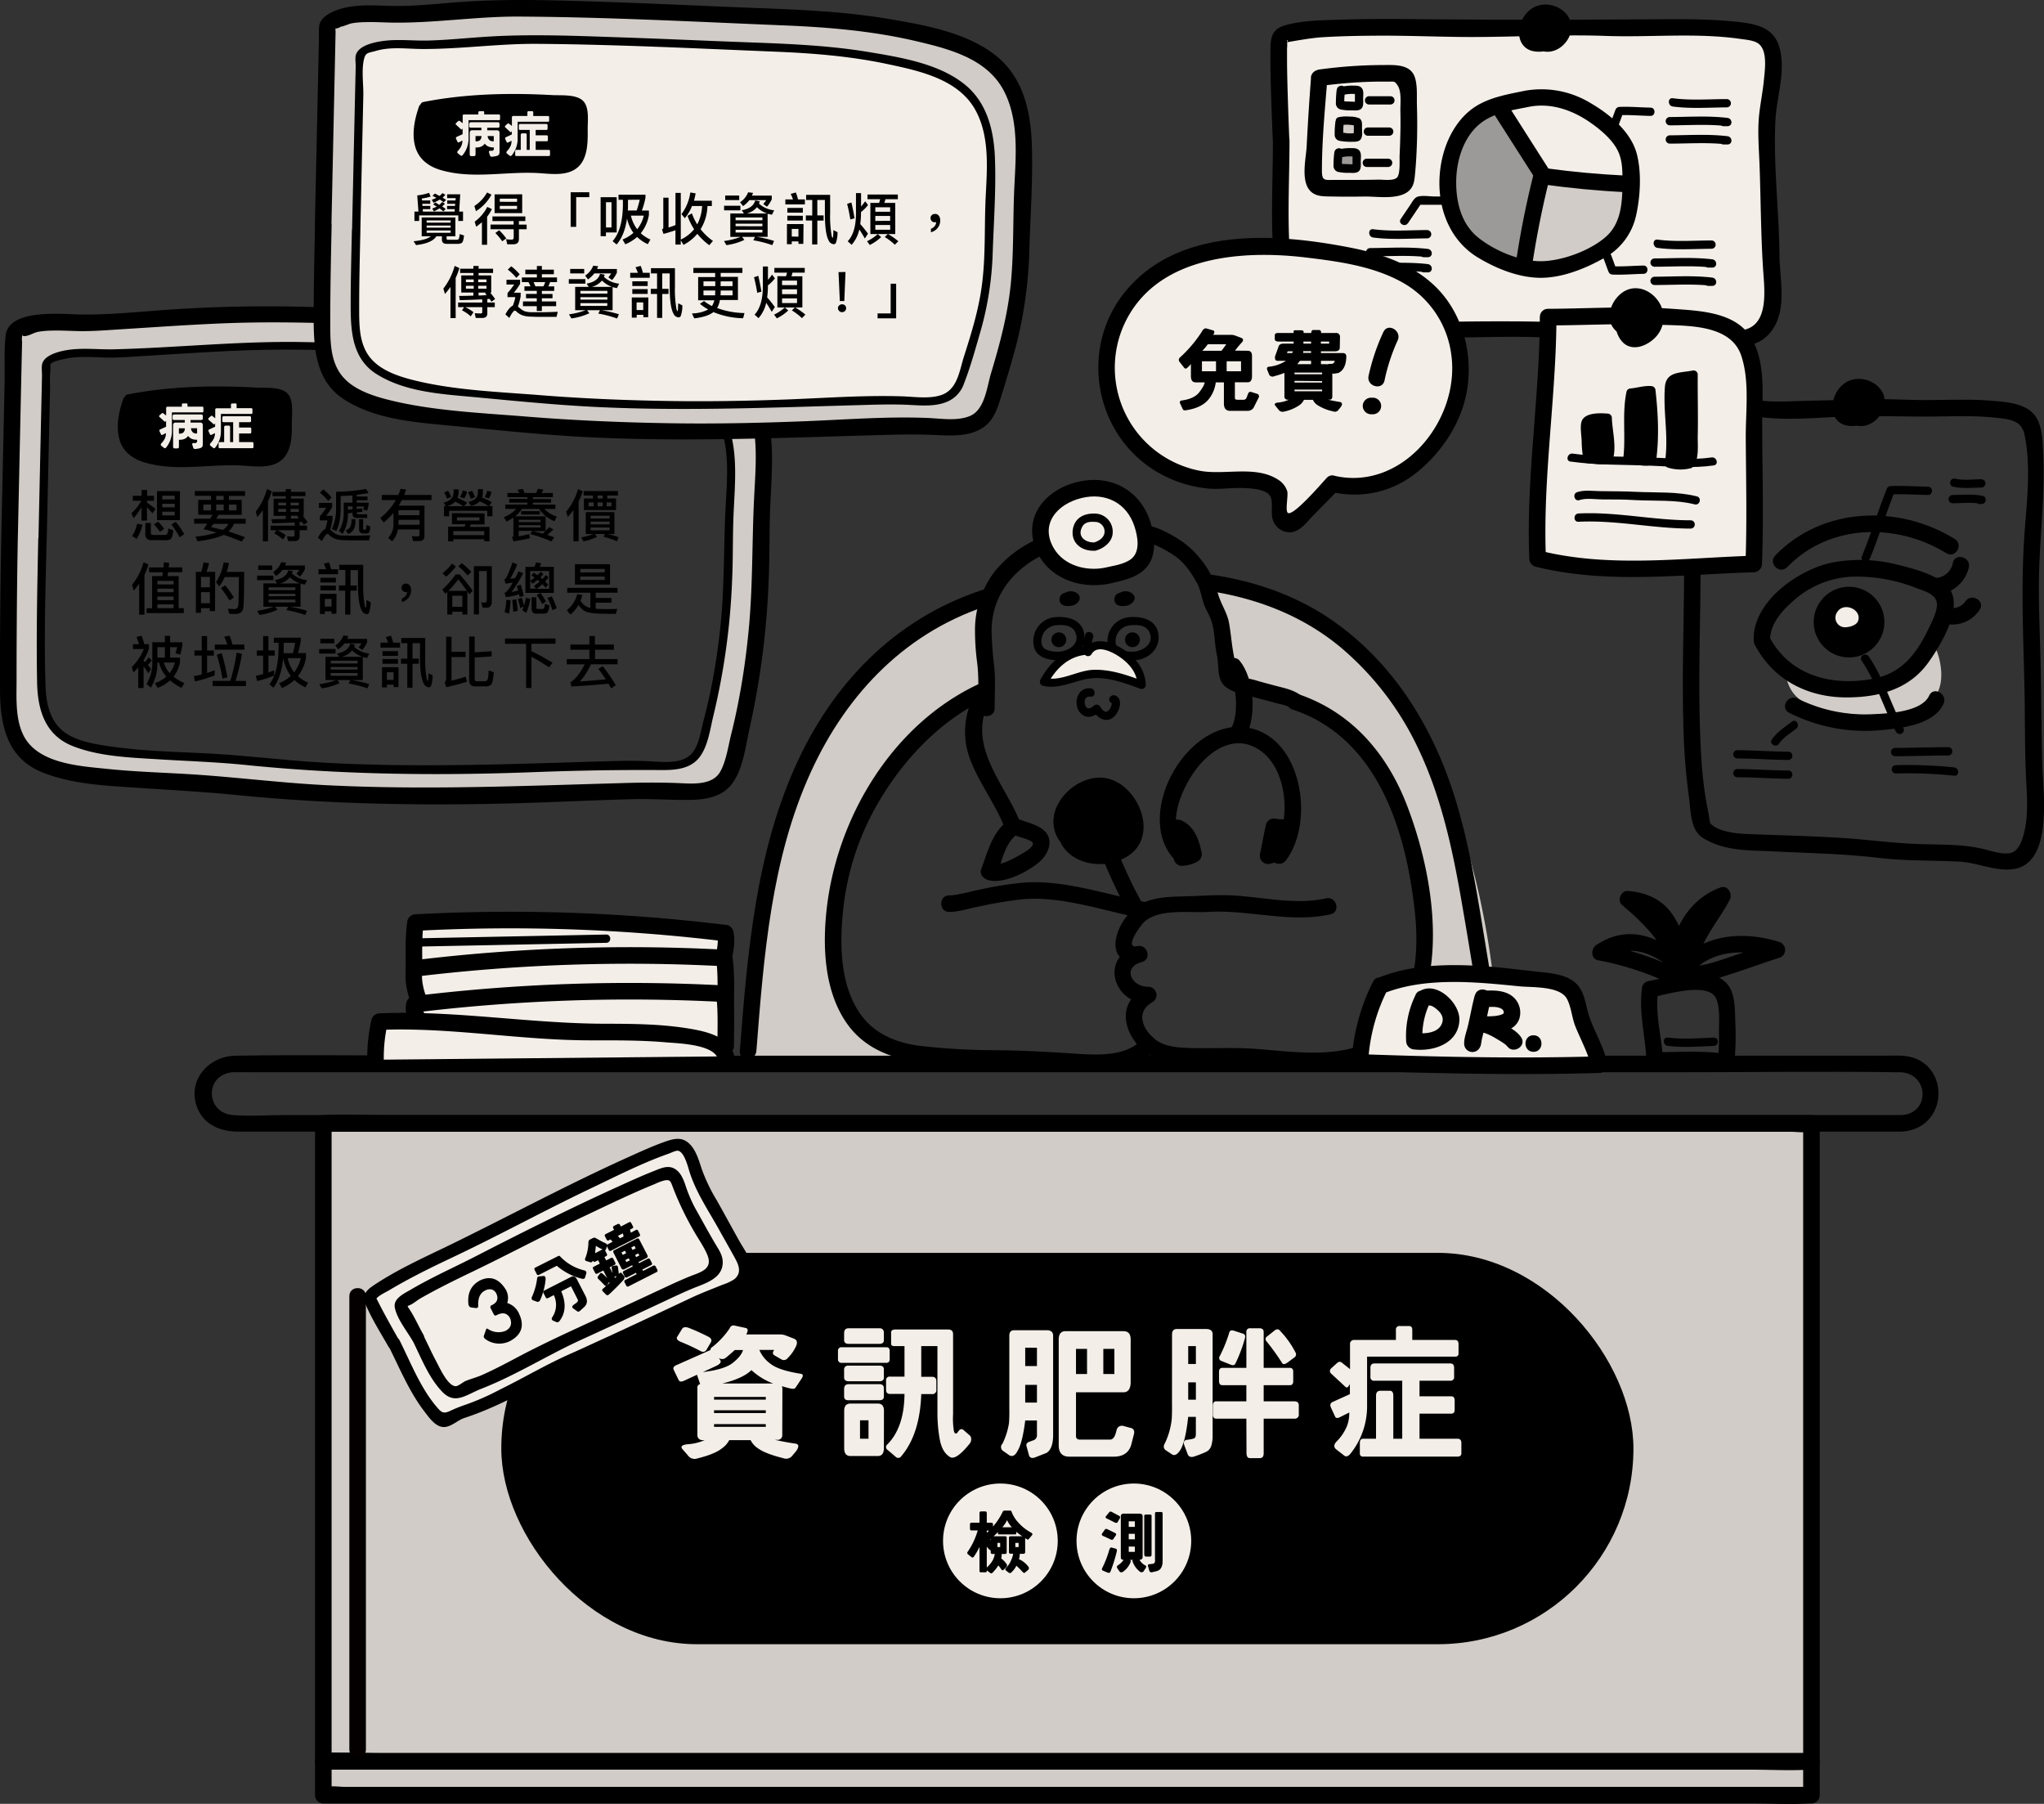 <svg xmlns="http://www.w3.org/2000/svg" viewBox="0 0 740.25 653.13"><rect x="0" y="0" width="740.25" height="653.13" fill="#333333" stroke="none"/><defs><style>.cls-1{fill:#f3eee8;}.cls-2{fill:#d1ccc7;}.cls-3{fill:#9b9a98;}.cls-4{fill:#040000;}</style></defs><title>工作區域 52</title><g id="圖層_1" data-name="圖層 1"><path d="M104.14,142.51c-2.46-2.58-8.19-2-11.28-2.17-15.48-.85-31.41-.52-46.67,2.5a1.3,1.3,0,0,0-1,.89,1.56,1.56,0,0,0-.57.8C43.05,149,42,154,43.15,158.7s4.74,7.4,9.12,8.71c11.75,3.54,24,.4,36,1.2,4.32.28,9.85,1.06,13.55-1.9,3.85-3.09,3.92-9,3.88-13.59C105.65,150.05,106.47,145,104.14,142.51Z"/><path class="cls-1" d="M67.5,146.06c.27,0,.41.16.41.48v.7h5.35c.27,0,.41.17.41.52v1.14a.37.37,0,0,1-.41.42h-11v6.52A9.44,9.44,0,0,1,60.2,162c-.28.32-.53.38-.75.21l-1-.78c-.32-.27-.3-.59.06-1a6,6,0,0,0,1.3-1.94,4.45,4.45,0,0,0,.27-1.67l-1.24.63c-.24.09-.4.07-.49-.07l-.55-1.18c-.14-.33-.07-.56.2-.7l2.15-1V152.3l-.17.28q-.18.28-.45,0L57.79,151a.37.37,0,0,1,0-.62l.76-.69a.44.44,0,0,1,.62,0l1,.76v-2.64a.49.49,0,0,1,.56-.55h5.13v-.7a.43.43,0,0,1,.49-.48Zm-4.37,4h9.71c.43,0,.63.23.62.68v.78c0,.36-.19.54-.62.55H69V153h3.54q.9,0,.9,1v6.76c0,.66-.14,1.08-.42,1.25a3.29,3.29,0,0,1-1,.38,13.12,13.12,0,0,1-1.39.19c-.34,0-.57-.18-.69-.59l-.28-.92c-.14-.4,0-.62.34-.65l.77,0c.41,0,.62-.33.62-.92v-.28a5.06,5.06,0,0,1-1.73-.23,3.14,3.14,0,0,1-1.53-1.16,3.23,3.23,0,0,1-1.47,1.16,4.54,4.54,0,0,1-1.86.23v2.48c0,.45-.18.67-.55.66h-1c-.36,0-.55-.21-.56-.66V154q0-1,.9-1h3.33v-.92H63.13c-.42,0-.63-.19-.63-.55v-.78C62.5,150.31,62.71,150.08,63.13,150.08Zm1.66,5V157a2.28,2.28,0,0,0,1.61-.39,2.11,2.11,0,0,0,.54-1.52Zm4.37,0a2.3,2.3,0,0,0,.71,1.52,1.9,1.9,0,0,0,1.51.35v-1.87Z"/><path class="cls-1" d="M85.28,146.06c.27,0,.41.16.41.48v1.25H91c.28,0,.42.18.42.52v1.15c0,.28-.14.41-.42.41h-11v6A9.39,9.39,0,0,1,78,162c-.27.32-.52.38-.74.21l-1-.78c-.32-.27-.31-.59,0-1a5.83,5.83,0,0,0,1.3-1.94,4.5,4.5,0,0,0,.28-1.67l-1.25.63c-.23.09-.39.07-.48-.07l-.56-1.18c-.14-.33-.07-.56.21-.7l2.15-1v-1.25l-.17.28q-.18.28-.45,0L75.56,152a.43.43,0,0,1,0-.63l.77-.69a.41.41,0,0,1,.62,0l1,.76v-3.05a.5.5,0,0,1,.56-.56h5.13v-1.25a.43.43,0,0,1,.49-.48Zm5.13,6.8H86.59v1.94h4c.28,0,.41.18.41.54v1.13c0,.32-.13.48-.41.48h-4v3.12h4.72c.32,0,.49.18.49.52v1.29c0,.27-.17.41-.49.41H79.59a.37.37,0,0,1-.42-.41v-1.29c0-.34.14-.52.42-.52h1.59v-5.34c0-.42.19-.62.56-.62h1.18c.27,0,.41.2.41.62v5.34h1.11v-7.21H81a.43.43,0,0,1-.48-.49v-1.13c0-.35.16-.53.48-.53h9.44c.32,0,.48.18.48.53v1.13A.43.43,0,0,1,90.41,152.86Z"/><path class="cls-2" d="M265.46,134c-6.48-5.57-15.79-8.2-23.85-10.28-18-4.65-36.75-6.09-55.23-6.73-32.36-1.11-64.92-3.08-97.28-3.08-12.38,0-44.07,2.42-56.36,3-8.75.4-21.28-2.1-27.69,4.1L3.49,193.27c-.37,18-.45,36-.48,54,0,11-.2,22,10.19,28.09,13,7.61,49.62,7,64.12,8.63,27.36,3.13,55.55,4.26,83.08,4.4,26.09.12,52.08-1.92,78.15-2.11,9.21-.06,22.47,3.09,25.76-7.48,8.92-28.68,11.55-59,11.49-88.92C275.77,171.93,280.93,147.27,265.46,134ZM264,192.12c0,26.32-2.33,53-10.42,78.28-3,9.3-15,6.53-23.34,6.59-23.63.16-47.18,2-70.83,1.85A714.15,714.15,0,0,1,84.09,275c-13.15-1.46-48.2-.78-59.94-7.48-9.41-5.38-9.26-15.05-9.24-24.72,0-15.84.1-31.69.44-47.53l1.41-63.66c5.81-5.46,17.17-3.25,25.1-3.61,11.14-.5,41.68-2.74,52.9-2.74,29.33,0,58.84,1.74,88.16,2.71,16.75.56,33.79,1.84,50.06,5.92,7.31,1.84,15.75,4.15,21.61,9.06C268.62,154.63,263.94,176.34,264,192.12Z"/><path d="M.49,193.27Q-.08,221.33,0,249.4c0,12.57,2.22,24.88,15.1,30.16,10.58,4.35,22.93,4.91,34.21,5.66,12.24.81,24.41,1.45,36.62,2.67,38.39,3.81,77,4,115.5,2.46,9.43-.37,18.87-.76,28.32-1,7-.15,14,.44,21,.25,4.86-.13,10-1.05,13.49-4.77,4.84-5.23,5.81-14.94,7.33-21.59a297.43,297.43,0,0,0,6.83-53.76c.37-8.45.19-16.91.52-25.36.25-6.61.78-13.22.65-19.84-.23-12.67-3.11-25.89-13.78-33.91-12.43-9.35-30.7-11.88-45.67-13.88-18.42-2.47-37-2.66-55.57-3.43C145,112.28,125.5,111.38,106,111c-13.71-.25-27.28.06-41,.87-12,.72-24.18,2.19-36.21,2-6.43-.11-25.66-2.18-26.75,7.61-.62,5.57-.25,11.44-.37,17l-1.1,51-.08,3.73c-.08,3.86,5.92,3.86,6,0l.79-36.66.53-24.54L8,123.79a7.67,7.67,0,0,1,0-2.09c.47-1.25-.46.14,1.07,0s3.28-1.3,4.83-1.57a32.2,32.2,0,0,1,4.81-.42c3.35-.1,6.7.12,10.05.18,5,.08,10-.35,15-.66,11.8-.74,23.6-1.57,35.42-2.09,33-1.44,66.27,1.27,99.25,2.53,17.55.66,35.12,1.28,52.41,4.66,13.43,2.61,31,5.76,38.24,18.86,6.19,11.25,4.57,25.37,4,37.68-.76,15.82-.42,31.59-1.95,47.39-.85,8.75-2.07,17.47-3.77,26.11-.78,4-1.66,7.95-2.65,11.88-1,4.13-1.78,9.51-3.91,13.23-2.83,4.92-10,4.29-14.79,4.08-7.06-.3-14.07-.23-21.13,0-35.76,1-71.27,2.56-107,.73-15.31-.78-30.49-2.66-45.77-3.74-11.32-.79-22.67-1-34-2.22-9.92-1-24.87-2-29.77-12.39C5.51,259.9,6,252.73,6,246.29q0-13.5.12-27,.11-13,.36-26C6.57,189.41.57,189.41.49,193.27Z"/><path d="M13.85,195.23c-.35,17.2-.73,34.46-.42,51.66.17,10,2.8,19.24,12.89,23.24,9.46,3.76,20.54,4.15,30.57,4.77,10.68.67,21.33,1,32,2.07,34.53,3.53,69.32,3.94,104,2.62,15.66-.59,31.22-.88,46.88-.76,4,0,8.52-.26,11.8-2.86,4.69-3.72,5.48-11.58,6.83-17a249.51,249.51,0,0,0,6.74-49c.36-7.64.19-15.29.49-22.92.24-6.12.76-12.24.57-18.37-.31-10.65-3-21.44-12-28.06-11.24-8.27-27.94-10.34-41.37-12-17-2.18-34.25-2.3-51.39-3-17.31-.71-34.62-1.47-51.95-1.77-22.84-.39-45.42,2.06-68.22,2.63-5.76.14-11.58-.66-17.3.33-2.79.49-7.74,1.74-8.66,4.84-.37,1.26-.07,3.08-.1,4.37L15,145.49l-1,46.32-.08,3.42c0,1.93,3,1.93,3,0l.75-33.82.47-21.34a48,48,0,0,1,.15-6.57c.08-.44-.16-1.21,0-1.61.48-1,4.38-1.8,5.78-2.07,5.84-1.16,11.92-.17,17.82-.36,4-.13,8-.43,12-.68,10.79-.65,21.59-1.38,32.4-1.83,28.9-1.21,58,1,86.89,2.13,16.22.62,32.47,1,48.49,3.89,12.62,2.25,29.6,4.91,36.9,16.76,6.27,10.18,4.73,23.37,4.17,34.75-.67,13.87-.37,27.7-1.76,41.55a234.52,234.52,0,0,1-3.59,23.87c-.77,3.7-1.62,7.37-2.59,11s-1.68,9.45-4.58,12.26c-3.78,3.67-10.57,2.68-15.35,2.46-6.78-.33-13.58,0-20.36.16-32,1-63.73,2.12-95.7.45-14.69-.77-29.28-2.69-43.95-3.44-11.63-.59-23.34-.83-34.87-2.52-4.8-.7-10-1.51-14.37-3.74-7.16-3.67-8.88-10.87-9.13-18.29-.58-17.63,0-35.4.4-53C16.89,193.3,13.89,193.3,13.85,195.23Z"/><path d="M53.24,188.5h-2v-4.87a21.1,21.1,0,0,1-2.9,4l-.72-1.84a15.69,15.69,0,0,0,3.56-4.48H48.09v-1.8h3.19v-2.1h2v2.1h2.49v1.8H53.24V182c1,.67,2,1.43,3.09,2.27l-1.11,1.61q-1.15-1.35-2-2.19ZM51.61,190a17.87,17.87,0,0,1-2.09,5.11l-1.68-1a14.53,14.53,0,0,0,1.84-4.5Zm3.22,5.58a2,2,0,0,1-2.2-2.27v-3.94h2v3.53c0,.53.27.8.84.8h4.29a.94.94,0,0,0,.76-.33,4.11,4.11,0,0,0,.38-2l1.84.61c-.14,1.74-.43,2.78-.87,3.15a2.74,2.74,0,0,1-1.76.47Zm4.64-4.09-1.55,1.08a23.13,23.13,0,0,0-2.15-2.73l1.52-.94A24.38,24.38,0,0,1,59.47,191.46Zm5.69-13.67v10.52h-8.3V177.79Zm-1.88,3V179.5H58.76v1.33Zm0,2.89v-1.29H58.76v1.29Zm0,1.57H58.76v1.35h4.52Zm3.45,8.11-1.66,1.15a36.93,36.93,0,0,0-3-4.64l1.57-1A35.69,35.69,0,0,1,66.73,193.4Z"/><path d="M88.76,177.81v1.74H82.89V181h4.64v5.41H79.15c-.31.51-.57,1-.82,1.43H89v1.8H84.73a7,7,0,0,1-2,2.8q2.91.9,6,2.07l-1.21,1.59q-3.25-1.38-6.54-2.45c-1.92,1-5.07,1.78-9.44,2.37l-.74-1.72a37.36,37.36,0,0,0,7.63-1.45c-1.58-.47-3.15-.88-4.73-1.24.45-.66.9-1.31,1.31-2H70.3v-1.8h5.83c.28-.49.57-1,.83-1.43H71.79V181h4.64v-1.49H70.57v-1.74Zm-12.33,4.88H73.65v2.11h2.78Zm6.28,7H77.25l-.8,1.19c1.37.28,2.76.61,4.19,1A5.39,5.39,0,0,0,82.71,189.68ZM81,179.55H78.29V181H81Zm0,3.14H78.29v2.11H81Zm4.64,0H82.89v2.11h2.78Z"/><path d="M98.42,177.87a27.46,27.46,0,0,1-1.35,3.58V196H95.19V184.7a29.75,29.75,0,0,1-2,2.53l-.58-1.94a23.5,23.5,0,0,0,4.09-8.22Zm5.07.22v-1h1.88v1h5.25v1.54h-5.25v.9H110v6.21h-.39a23.67,23.67,0,0,1,1.8,2.35L110,190c-.21-.33-.43-.65-.66-1a5.79,5.79,0,0,0-.83.06v1.25h2.69V192h-2.69v2.25c0,1.11-.62,1.66-1.8,1.66h-2.39l-.39-1.72c.75.06,1.47.1,2.12.1.41,0,.62-.16.62-.47V192h-6.18a15.91,15.91,0,0,1,3,1.82l-1,1.52a14.23,14.23,0,0,0-3.17-2.19l.78-1.15H98v-1.67h8.75v-1.15q-3.26.16-8.16.29L98.32,188c1.88,0,3.61-.06,5.17-.11v-1.12h-4.4v-6.21h4.4v-.9H98.68v-1.54Zm.12,4.89v-1h-2.82v1Zm0,1.29h-2.82v1.06h2.82Zm1.61-1.29h3v-1h-3Zm3,1.29h-3v1.06h3Zm-.51,2.69.37-.22h-2.72v1.06c1.06,0,2-.1,2.94-.14C108.11,187.41,107.9,187.19,107.72,187Z"/><path d="M120.3,182.1v1.51a27,27,0,0,1-2.16,3.17h2.28v1.29a22.85,22.85,0,0,1-.83,3.74,3.28,3.28,0,0,1,.53.41,7.09,7.09,0,0,0,1.86,1.31,7.53,7.53,0,0,0,2.57.38c1.11,0,2.35.05,3.78.05s3.38-.07,5.75-.15l-.43,1.84h-5.09c-1.43,0-2.78,0-4.09-.08a9.31,9.31,0,0,1-3.13-.49,6.81,6.81,0,0,1-2.31-1.55.62.62,0,0,0-.47-.21c-.4,0-1.06.88-2,2.64l-1.41-1.29c.9-1.7,1.78-2.72,2.64-3.09a22.07,22.07,0,0,0,.8-3.16h-2.76v-1.48a25.71,25.71,0,0,0,2.31-3.08H115.5V182.1Zm-.2-2-1.25,1.27a19.62,19.62,0,0,0-3-3l1.26-1.2A22.52,22.52,0,0,1,120.1,180.14Zm3.27-.55,0,4.49c0,3.64-.57,6.4-1.6,8.26l-1.57-.76a17,17,0,0,0,1.51-7.5v-6a64.84,64.84,0,0,0,10.9-1l.86,1.5c-1.37.24-2.81.45-4.28.61v.63h3.91v1.35h-3.91V182h4.32v.73a12.67,12.67,0,0,1-.58,2.19l-1.45-.41a8.27,8.27,0,0,0,.41-1.08h-2.72v.86l1.94-.23.21,1.25-2.15.24v0c0,.43.25.66.74.66H133v1.33h-3.78c-1,0-1.53-.45-1.53-1.33v-.53l-1.68.18a13.86,13.86,0,0,1-1.94,7.5l-1.31-1.12a12.11,12.11,0,0,0,1.72-6.36V182h3.15v-2.6C126.25,179.48,124.84,179.55,123.37,179.59Zm5.37,8.4v.79a7,7,0,0,1-.67,3,3.83,3.83,0,0,1-2,1.61l-.84-1.32a3.23,3.23,0,0,0,1.59-1.25,4.5,4.5,0,0,0,.45-2.07V188Zm-1-4.6H126v1.2l1.68-.18Zm4,9.81c-1.15,0-1.7-.47-1.7-1.41V188h1.47v3.47c0,.17.08.27.29.31h.49c.2,0,.3-.16.32-.43a8.09,8.09,0,0,0,.07-1.25l1.37.51a4.54,4.54,0,0,1-.33,2.17,1.93,1.93,0,0,1-1.35.41Z"/><path d="M142,196l-1.41-1.27a6.94,6.94,0,0,0,1.9-4.88v-4.11a27.47,27.47,0,0,1-3.53,3.45l-1.25-1.63a22.18,22.18,0,0,0,5.62-6.48h-5.07v-1.86h6c.31-.74.57-1.47.82-2.23l2,.23c-.2.69-.43,1.37-.68,2h9.88v1.86H145.52a21.18,21.18,0,0,1-1.13,2h9.34v11c0,1.2-.69,1.82-2,1.82H149.6l-.44-1.74c.69,0,1.36.08,2,.08s.75-.29.75-.82v-1.71h-7.8A8.44,8.44,0,0,1,142,196Zm2.31-6.28c0,.09,0,.19,0,.27h7.64v-1.76h-7.62Zm7.62-5h-7.62v1.82h7.62Z"/><path d="M178.34,186.94h-1.86v-2H162.66v2H160.8v-3.67h.69l-.83-1.31a5.82,5.82,0,0,0,2.84-1.43,3.92,3.92,0,0,0,.79-2.35v-1h1.8v1a6.93,6.93,0,0,1-.41,2.1,33.33,33.33,0,0,1,3.54,1.76L168,183.25h8.89a17.83,17.83,0,0,0-3.14-1.7,6.53,6.53,0,0,1-3.17,1.63l-.92-1.47a5.56,5.56,0,0,0,2.68-1.26,3.4,3.4,0,0,0,.75-2.07v-1.27h1.8v1.27a6.88,6.88,0,0,1-.33,1.78,20.77,20.77,0,0,1,3.52,1.67l-.92,1.42h1.19Zm-15-7-1.47.64a11.94,11.94,0,0,0-1-2.29l1.41-.59A12.73,12.73,0,0,1,163.37,179.91Zm-1.32,3.34h5.78a20.29,20.29,0,0,0-2.94-1.62A6.94,6.94,0,0,1,162.05,183.25Zm13.46,2.61v4h-5l-.27.9h7.07V196h-1.9v-.76H164.17v.78h-1.88v-5.31h6l.24-.9h-4.86v-4Zm-.12,7.87v-1.45H164.17v1.45Zm-1.74-6.44h-8.13v1.13h8.13ZM169.14,178a7,7,0,0,1-1,2.43l-1.52-.51a7.51,7.51,0,0,0,1-2.33Zm2.86,2-1.47.64a17.39,17.39,0,0,0-1-2.35l1.41-.6A15.51,15.51,0,0,1,172,179.93Zm6-1.92a7.84,7.84,0,0,1-.94,2.41l-1.51-.51a9,9,0,0,0,.9-2.31Z"/><path d="M188.08,178.5a9.31,9.31,0,0,0-.74-1.14l2-.33c.22.45.45.94.65,1.47h4.15a8.49,8.49,0,0,0,.63-1.53l2,.29a5.17,5.17,0,0,1-.63,1.24h4.09V180H193v.69h6.57V182H193v.71h8.14v1.56h-4a10.68,10.68,0,0,0,4.5,2.76l-.82,1.69a11.86,11.86,0,0,1-5.58-4.45H189a11.13,11.13,0,0,1-2.39,2.68h11v5.25c.45-.45.84-.88,1.21-1.33l1.57.8a20.6,20.6,0,0,1-2.16,2c.85.29,1.67.57,2.47.88l-1,1.51a46.74,46.74,0,0,0-7.69-2.68l.78-1.18h-4.93v2c1.31-.24,2.58-.51,3.78-.82l.31,1.48a58.42,58.42,0,0,1-6,1.14l-.51-1.51a.62.62,0,0,0,.49-.68v-6.43a17.7,17.7,0,0,1-2.47,1.47l-1-1.6a11.67,11.67,0,0,0,4.52-3H183v-1.56H191V182h-6.58v-1.35H191V180h-7.23v-1.5Zm7.68,9.71h-7.91v.84h7.91ZM187.85,191h7.91v-.84h-7.91Zm7.67-5.91v1.19h-6.81v-1.19Zm1,8.16a13.55,13.55,0,0,0,1-.94h-4.68C194.15,192.57,195.35,192.87,196.52,193.22Z"/><path d="M211.05,177.89a23.83,23.83,0,0,1-1.5,3.68V196h-1.88V184.66a32.54,32.54,0,0,1-2.06,2.53l-.57-1.92a22.34,22.34,0,0,0,4.31-8.16Zm11.48,7.54v7.95h-2.39a27.08,27.08,0,0,1,3.9,1.15l-.59,1.47a27.19,27.19,0,0,0-4.88-1.64l.49-1h-3.58l.74,1a16.18,16.18,0,0,1-4.93,1.62l-.82-1.41a21,21,0,0,0,4.38-1.19h-2.72v-7.95Zm1.27-7.64v1.63h-3.86v1.09h3.16v4.17H211.47v-4.17h3.27v-1.09h-3.37v-1.63ZM215,181.92h-1.84v1.41H215Zm5.78,5.82v-1h-6.88v1Zm0,2.11v-1h-6.88v1Zm0,1.16h-6.88v1h6.88Zm-2.51-9.09h-1.84v1.41h1.84Zm0-2.5h-1.82v1.09h1.82Zm3.17,2.5h-1.74v1.41h1.74Z"/><path d="M48.44,213.83l-.64-2.06A22.48,22.48,0,0,0,52,203.59l1.76.82a25,25,0,0,1-1.45,3.74v14.41H50.4V211.34A31.55,31.55,0,0,1,48.44,213.83Zm12.81-10c0,.55-.1,1.08-.14,1.61H66v1.76H60.9c-.08.49-.14.94-.2,1.39h4v11.61h1.86V222H53.08v-1.76h2V208.6h3.7c.08-.47.14-.94.18-1.39H54v-1.76h5.23c0-.63.1-1.26.14-1.88Zm1.62,7.79v-1.29H57v1.29Zm0,2.82v-1.29H57v1.29Zm0,2.86V216H57v1.31Zm0,2.9v-1.37H57v1.37Z"/><path d="M77.88,221.27H76v-1.06H72.79v1.66H70.93V207.05h1.95a19.26,19.26,0,0,0,.81-3.41l2,.26a17.51,17.51,0,0,1-.9,3.15h3.14ZM76,212.65v-3.76H72.79v3.76Zm0,5.76v-4H72.79v4Zm12.1,1.7c-.2,1.47-1.18,2.21-2.92,2.21-.41,0-1.14,0-2.17-.11l-.47-1.77c.9,0,1.68.08,2.33.08a1.31,1.31,0,0,0,1.41-1.29c.13-1,.19-4.46.23-10.28H81.4a18.38,18.38,0,0,1-2,3.37l-1.17-1.53A17.88,17.88,0,0,0,81,203.62l1.92.24a22.8,22.8,0,0,1-.82,3.21h6.32Q88.43,217.65,88.12,220.11Zm-3.45-3.76-1.53,1.08A38.17,38.17,0,0,0,80,212.94l1.57-1A34.56,34.56,0,0,1,84.67,216.35Z"/><path d="M106,206.82c-.08.29-.16.56-.26.82a9.48,9.48,0,0,0,5.49,2.43l-.79,1.6a9.6,9.6,0,0,1-1.58-.37v8.38h-4a45.34,45.34,0,0,1,6.31,1.47l-.63,1.53a40.71,40.71,0,0,0-6.83-1.77l.64-1.23H99.64l.84,1.08a22.1,22.1,0,0,1-6.5,1.9l-.88-1.49a27.76,27.76,0,0,0,6.05-1.49H95.39v-8.44h4.93l-.78-1.19q4.11-.74,4.87-3.55Zm-7,1.6v1.65H93.12v-1.65Zm-.43-3.68v1.63H93.53v-1.63Zm8.4,8.93v-1H97.29v1Zm0,2.19V215H97.29v.9Zm0,1.27H97.29v1H107Zm-7-8.57-1.06-1.41a7.51,7.51,0,0,0,2.94-3.6l1.78.21a10.14,10.14,0,0,1-.39,1h7.18v1.35a12.08,12.08,0,0,1-1.76,2.68l-1.33-1.05a8,8,0,0,0,1.06-1.39h-6.09A10.4,10.4,0,0,1,100,208.56Zm8.73,2.68A9.8,9.8,0,0,1,105,209a7,7,0,0,1-3.72,2.29Z"/><path d="M118.09,206.13a19,19,0,0,0-.83-2l1.86-.51a15.81,15.81,0,0,1,.79,2.51h2.5v1.8h-7.07v-1.8Zm3.74,16.08h-1.77v-.87h-2.42v1h-1.77v-7.32h6Zm-.18-13v1.7h-5.6v-1.7Zm0,2.85v1.71h-5.6V212Zm-1.59,7.56v-2.76h-2.42v2.76Zm5-7.67v-5.58h-2.2v-1.86h8.68v6.61a41.79,41.79,0,0,0,.51,8c.15.63.29,1,.41,1a2.65,2.65,0,0,0,.19-.84q.06-.85.06-2l1.51.73a11.45,11.45,0,0,1-.55,3.78c-.21.39-.47.6-.78.6a2.23,2.23,0,0,1-1.9-1.39c-.9-1.62-1.35-4.89-1.35-9.83v-4.75h-2.7v5.58h2.27v1.86H126.9v8.67H125v-8.67h-2.27v-1.86Z"/><path d="M148.38,212a2.64,2.64,0,0,1,.51,1.67,4.34,4.34,0,0,1-.92,2.74,4.51,4.51,0,0,1-2.45,1.57v-1.26a3.07,3.07,0,0,0,1.39-1,2.55,2.55,0,0,0,.51-1.43,1.56,1.56,0,0,1-.49.08,1.5,1.5,0,0,1-1.07-.45,1.52,1.52,0,0,1-.42-1.09,1.45,1.45,0,0,1,.44-1.1,1.58,1.58,0,0,1,1.17-.43A1.64,1.64,0,0,1,148.38,212Z"/><path d="M166.5,208a74.41,74.41,0,0,1,4.7,5.89L170,215.2c-.27-.4-.52-.75-.74-1.06v8.36h-1.8v-1H163.8v1H162v-8.17l-.71.67-1.1-1.51A33.23,33.23,0,0,0,165,208Zm-1.41-2.88a24,24,0,0,1-3.51,3.7l-1.31-1.25a21.06,21.06,0,0,0,3.45-3.5Zm4,8.83q-1.84-2.64-3.13-4.17a32.18,32.18,0,0,1-3.58,4.17Zm-1.66,5.76v-4H163.8v4Zm3.25-12.63-1.33,1.31a20.19,20.19,0,0,0-3.35-3.31l1.23-1.17A26.37,26.37,0,0,1,170.69,207.07ZM174.76,220l-.49-1.88,1.26.08c.5,0,.76-.27.76-.8V206.76h-2.82v15.7h-1.84V205h6.48v12.86c0,1.45-.65,2.19-2,2.19Z"/><path d="M189.67,215.78l-1.49.38-.2-1a26.21,26.21,0,0,1-4.79,1.07l-.47-1.58a2.39,2.39,0,0,0,.8-.49,18.85,18.85,0,0,0,2.17-3.21c-.86.13-1.72.27-2.6.39l-.45-1.57a1.59,1.59,0,0,0,.74-.66,33,33,0,0,0,2.18-5.47l1.74.69a31.38,31.38,0,0,1-2.55,5.27c.59-.08,1.2-.16,1.82-.28l1.22-2.43,1.68.63a46.11,46.11,0,0,1-4.21,6.85c.77-.15,1.57-.33,2.39-.56-.16-.57-.31-1.12-.47-1.67l1.41-.45A33.48,33.48,0,0,1,189.67,215.78Zm-4.78,1.57a39,39,0,0,1-.51,4.84l-1.62-.51a23.57,23.57,0,0,0,.6-4.53Zm2.62,3.8-1.64.39c-.08-1.59-.2-3-.35-4.27L187,217C187.16,218.25,187.34,219.64,187.51,221.15Zm2.29-1.9a20.88,20.88,0,0,0,.67-2.78l1.59.35a23.14,23.14,0,0,1-1.45,5.09l-1.47-.92c.19-.45.37-.92.53-1.37l-1.26.59a29.87,29.87,0,0,0-.84-3.31l1.37-.47A28.42,28.42,0,0,1,189.8,219.25Zm3.74-14a7.8,7.8,0,0,0,.57-1.57l1.9.24a7.15,7.15,0,0,1-.55,1.33h5.11v9.42h-4.85a25.38,25.38,0,0,1,2,3.13l-1.34.92a26.88,26.88,0,0,0-2-3.25l1.27-.8h-5.37v-9.42Zm5.33,1.51H192v6.4h2.13l-.76-1a22.67,22.67,0,0,0,2.07-1.6c-.25-.22-.49-.42-.74-.61a21.42,21.42,0,0,1-1.86,1.39L192,210.3c.57-.37,1.11-.76,1.6-1.15-.37-.28-.76-.55-1.13-.79l.86-1c.45.29.88.6,1.31.9A14.1,14.1,0,0,0,195.8,207l1,.86c-.36.44-.71.85-1.08,1.22.25.21.49.39.72.59.45-.49.88-1,1.26-1.47l.94.86a16.13,16.13,0,0,1-1.22,1.49c.39.37.75.74,1.1,1.13l-.92,1.12c-.37-.45-.75-.86-1.16-1.27a23.2,23.2,0,0,1-2.11,1.68h4.58Zm-4.64,15.43c-1.14,0-1.7-.61-1.7-1.79v-4.13h1.74v3.78c0,.28.16.45.53.45h1.64a.72.72,0,0,0,.57-.23,4,4,0,0,0,.31-1.65l1.61.53a4.64,4.64,0,0,1-.71,2.66,2.49,2.49,0,0,1-1.48.38Zm7.38-1.94-1.51.7a32.24,32.24,0,0,0-1.84-4.48l1.57-.51A26.62,26.62,0,0,1,201.61,220.25Z"/><path d="M205.43,214.61v-1.76h18.21v1.76h-7.91v1.9h5.72v1.72h-5.72v2.19c.94.08,2,.12,3.27.12,1.8,0,3.33,0,4.55-.08l-.53,1.82c-1.43,0-2.74,0-3.88-.05-3.39,0-5.7-.28-6.95-.77a6.46,6.46,0,0,1-2.68-2.45,11.69,11.69,0,0,1-2.94,3.51l-1.27-1.59a10.78,10.78,0,0,0,3.76-5.81l1.84.31c-.2.73-.43,1.41-.67,2.06A5.45,5.45,0,0,0,213,219.9c.24.09.51.15.81.23v-5.52Zm15.49-10.32v7.38h-12.7v-7.38ZM219,207.21V206h-8.85v1.26Zm0,1.54h-8.85V210H219Z"/><path d="M48.31,243.5l-.57-2a18.85,18.85,0,0,0,4.34-6.5H48.15v-1.76h2.21c-.29-.87-.59-1.73-.94-2.59l1.84-.49a30.17,30.17,0,0,1,1,3.08h1.68v1.58a16.42,16.42,0,0,1-2,4.27v.08c.21.17.39.35.58.53A8.09,8.09,0,0,0,53.81,238l1.11,1.08a7.34,7.34,0,0,1-1.39,1.72,17.28,17.28,0,0,1,1.18,1.43l-1,1.59A22,22,0,0,0,52,241.3v7.82H50.07v-7.5C49.54,242.24,49,242.87,48.31,243.5Zm13.31-13.26v2.31h4.44v.92a22.58,22.58,0,0,1-.78,3.55l-1.76-.49a15.67,15.67,0,0,0,.63-2.2H61.62v3.78h3.56v1.67A12.28,12.28,0,0,1,62.85,245a18,18,0,0,0,3.94,2.37l-1.08,1.69a18.66,18.66,0,0,1-4.11-2.71,14.25,14.25,0,0,1-4.5,2.73l-1-1.73A13,13,0,0,0,60.23,245a11.93,11.93,0,0,1-2.62-5.09H57A17.11,17.11,0,0,1,54.63,249l-1.57-1.37a14.3,14.3,0,0,0,2.1-7.8v-7.3H59.7v-2.31ZM57,234.33v3.78H59.7v-3.78Zm6.34,5.58h-4a9.76,9.76,0,0,0,2.09,3.8A11.35,11.35,0,0,0,63.36,239.91Z"/><path d="M73.06,235.53V230.3H75v5.23h2.45v1.86H75v6.28c.94-.29,1.84-.62,2.72-1v1.9a56.1,56.1,0,0,1-7.09,2.18l-.49-1.94c1-.16,2-.37,2.92-.61v-6.83H70.42v-1.86Zm10.36,11a78.16,78.16,0,0,0,2.31-10.26l1.9.51a72.19,72.19,0,0,1-2.33,9.75h3.78v1.88H77v-1.88Zm-1.08-13.14a25.2,25.2,0,0,0-1.15-2.87l2-.32a32.42,32.42,0,0,1,1,3.19h4.33v1.86H77.78v-1.86Zm0,11.87-1.76.45a73.2,73.2,0,0,0-2.06-8.64l1.78-.58A79.14,79.14,0,0,1,82.34,245.24Z"/><path d="M95.29,235.51v-5.19h1.92v5.19H99.5v1.88H97.21v6.11c.7-.24,1.39-.53,2.07-.81v1.92a43.28,43.28,0,0,1-6.14,2l-.49-1.92c.9-.16,1.78-.37,2.64-.59v-6.71H93v-1.88ZM99,249l-1.43-1.24q3.25-4.14,3.31-13.25v-1.78h-1.7v-1.84h9.75v1a28,28,0,0,1-1,4.57h2.88v1.7a14.89,14.89,0,0,1-2.92,6.66,12.82,12.82,0,0,0,3.68,2.35l-.94,1.7a13.62,13.62,0,0,1-4-2.66,15.53,15.53,0,0,1-4.53,2.91l-1-1.74a14.51,14.51,0,0,0,4.21-2.64,15,15,0,0,1-2.72-6.46h0Q101.85,245.38,99,249Zm3.74-16.27v1.78c0,.68,0,1.33-.06,2h3.41a34.42,34.42,0,0,0,.8-3.76Zm3.82,10.69a13.79,13.79,0,0,0,2.41-5.11H104.2A12.9,12.9,0,0,0,106.53,243.44Z"/><path d="M128.52,233.39q-.12.42-.27.81a9.55,9.55,0,0,0,5.5,2.44l-.8,1.59a8.57,8.57,0,0,1-1.57-.37v8.38h-4a45.48,45.48,0,0,1,6.32,1.47l-.64,1.54a40.36,40.36,0,0,0-6.82-1.78l.63-1.23h-4.7l.84,1.09a22.41,22.41,0,0,1-6.5,1.9l-.88-1.5a26.64,26.64,0,0,0,6-1.49h-3.76V237.8h4.93l-.78-1.18c2.74-.49,4.35-1.68,4.86-3.56Zm-7,1.59v1.66H115.6V235Zm-.43-3.68v1.64H116V231.3Zm8.4,8.93v-1h-9.71v1Zm0,2.19v-.9h-9.71v.9Zm0,1.27h-9.71v1h9.71Zm-7-8.57-1.06-1.41a7.49,7.49,0,0,0,2.94-3.59l1.78.2c-.13.33-.25.66-.39,1h7.17v1.35a11.42,11.42,0,0,1-1.76,2.68l-1.32-1a9.07,9.07,0,0,0,1.06-1.39H124.8A10.81,10.81,0,0,1,122.47,235.12Zm8.73,2.68a9.8,9.8,0,0,1-3.7-2.29,7,7,0,0,1-3.72,2.29Z"/><path d="M140.57,232.69a17.89,17.89,0,0,0-.84-2l1.86-.51a15.55,15.55,0,0,1,.8,2.51h2.49v1.8h-7.07v-1.8Zm3.74,16.09h-1.78v-.88h-2.41v1h-1.78v-7.32h6Zm-.18-13v1.69h-5.6v-1.69Zm0,2.84v1.72h-5.6v-1.72Zm-1.6,7.56v-2.76h-2.41v2.76Zm5-7.66V232.9h-2.21V231H154v6.6a41,41,0,0,0,.51,8c.14.63.29,1,.41,1a2.52,2.52,0,0,0,.18-.84c0-.57.06-1.24.06-2l1.52.74a11.42,11.42,0,0,1-.56,3.78.92.92,0,0,1-.77.59,2.22,2.22,0,0,1-1.9-1.39c-.9-1.62-1.35-4.89-1.35-9.83V232.9h-2.7v5.58h2.27v1.86h-2.27V249H147.5v-8.66h-2.27v-1.86Z"/><path d="M163.52,246.45c1.71-.41,3.41-.88,5.11-1.43l.49,1.82c-2.33.73-4.85,1.39-7.52,2L161,247a1.32,1.32,0,0,0,.58-1.15V230.55h1.94V236h5.09v1.9h-5.09Zm8.58,2.08c-1.47,0-2.19-.77-2.19-2.33V230.48h2v5.71l6.13-.39v1.88l-6.13.41v7.76a.71.71,0,0,0,.79.82h2.91a1.13,1.13,0,0,0,.81-.37c.29-.28.47-1.47.55-3.51l1.87.61c-.23,2.5-.54,4-.95,4.44a2.48,2.48,0,0,1-1.79.69Z"/><path d="M201.18,231.18v1.9h-8.71v2.68c2.5,1.2,5,2.59,7.61,4.15l-1.17,1.75c-2.57-1.67-4.72-3-6.44-3.84V249.1h-1.94v-16h-7.64v-1.9Z"/><path d="M223,248.1l-1.65,1.15-1-1.68c-4.72.43-9.2.76-13.41,1l-.35-1.57c1.68-.9,3.41-3.07,5.17-6.46h-6.48v-1.9h8.18v-3.37h-6.89v-1.88h6.89v-3.09h2v3.09h6.85v1.88H215.5v3.37h8.16v1.9H214a24,24,0,0,1-4,6.21c4.4-.32,7.52-.59,9.41-.77-.82-1.23-1.72-2.48-2.7-3.78l1.55-1A56.08,56.08,0,0,1,223,248.1Z"/><rect class="cls-2" x="117.09" y="406.74" width="538.94" height="231.02"/><path d="M656,634.76H125.27c-2.25,0-5-.46-7.26,0a4.71,4.71,0,0,1-.92,0l3,3v-231l-3,3H647.84c2.25,0,5,.46,7.26,0a4.82,4.82,0,0,1,.93,0l-3-3v231c0,3.86,6,3.87,6,0v-231a3,3,0,0,0-3-3H138.9c-6.92,0-14-.41-20.89,0-.3,0-.62,0-.92,0a3,3,0,0,0-3,3v231a3,3,0,0,0,3,3H634.22c6.91,0,14,.41,20.88,0,.31,0,.62,0,.93,0C659.89,640.76,659.89,634.76,656,634.76Z"/><rect class="cls-2" x="117.09" y="637.76" width="538.94" height="12.19"/><path d="M656,634.76H138.9c-6.92,0-14-.41-20.89,0-.3,0-.62,0-.92,0a3,3,0,0,0-3,3V650a3,3,0,0,0,3,3H634.22c6.91,0,14,.41,20.88,0,.31,0,.62,0,.93,0a3,3,0,0,0,3-3V637.76c0-3.86-6-3.87-6,0V650l3-3H125.27c-2.25,0-5-.46-7.26,0a4.71,4.71,0,0,1-.92,0l3,3V637.76l-3,3H634.22c6.91,0,14,.41,20.88,0,.31,0,.62,0,.93,0C659.89,640.76,659.89,634.76,656,634.76Z"/><path class="cls-1" d="M464,50.79c0,17.44-2.13,46.67,4.28,63.58,2.38,6.29,7.15.41,16.85,3.29,6.5,1.94,16.79,1.52,24.06,1.77,18.79.62,35.73-1.37,54.24,0,12,.9,31.55.76,43.66,1.16,4.12.14,21.52,2.85,25.44,1.75,13.14-3.69,8.91-19.4,8.91-28,0-16.8-1.49-33.38-1.49-50.19,0-6.34,5.73-25.84-1.3-30.84S591.74,10.5,581.67,10c-11.65-.62-48.86.89-57.2.2,0,0-60.43-1.82-61.16,3.54S464,50.79,464,50.79Z"/><path d="M461,50.79c0,12.46-.67,24.92-.08,37.38a124.84,124.84,0,0,0,2.05,18.3c.79,3.93,1.64,10.16,5.19,12.72s8.05.47,11.86.64c3.07.14,6,1.25,9.06,1.68a87,87,0,0,0,10.21.74c15.47.39,30.87-.14,46.33-.29,14-.13,28,1.09,42,1.3,10.47.15,20.69.45,31.1,1.56,8.21.88,17.79,2.44,23.2-5.47,5.29-7.72,2.61-18.22,2.53-26.93-.15-16.22-2.28-32.67-1.46-48.88.44-8.81,4-18.08,1.3-26.85C642,9.43,635,8.54,628.44,7.83c-9.76-1-19.65-.91-29.45-.85-29.45.2-58.9.23-88.35-.07-8.27-.08-16.55-.07-24.81.21-6.62.23-13.81.18-20.25,2-5.44,1.49-5.45,5-5.48,10.06-.05,8.61.3,17.23.62,25.84q.11,2.91.23,5.82c.16,3.85,6.17,3.87,6,0q-.34-8.26-.59-16.53c-.12-4.16-.23-8.32-.25-12.49,0-1.4,0-2.81,0-4.21a16.6,16.6,0,0,0,.06-2c-.29-2.27.84-.46-.49-.24,2.91-.49,9-1.63,13.21-1.89,7.37-.45,14.76-.55,22.15-.57,9.82,0,19.64.41,29.46.48,17,.11,34.11-1,51.16-.38,16.17.57,32.61-1.23,48.69,1.09,2,.29,5.13.49,6.74,1.9,3.08,2.7,2.06,9.34,1.73,12.88-.39,4.15-1.23,8.24-1.7,12.39-.68,6-.12,12.34.11,18.41.5,13.42.46,27,1.47,40.37.58,7.79,1.21,19.61-9.63,19.61-7.8,0-15.5-1.77-23.28-2.05-11.94-.43-23.91-.24-35.85-.75-15.9-.68-31.56-.56-47.48-.32-7.47.12-15-.06-22.42-.23a67.85,67.85,0,0,1-11.57-.88c-2.64-.51-5.15-1.37-7.85-1.54-2.49-.15-5.18.82-7.59.53-2.66-.32-2.78-3.12-3.43-5.59A95.94,95.94,0,0,1,467,89.7c-.73-13,0-25.94,0-38.91C467,46.93,461,46.92,461,50.79Z"/><path class="cls-1" d="M477.79,28.19q-1.38,17.81-2,35.66a4.24,4.24,0,0,0,.63,3c.95,1.15,2.76,1.29,4.33,1.32q11.71.2,23.42-.15c1.54,0,3.26-.17,4.26-1.2a4.64,4.64,0,0,0,1-3,205.48,205.48,0,0,0,.35-33.47,3.88,3.88,0,0,0-.86-2.61,5,5,0,0,0-3.38-1,159.22,159.22,0,0,0-27.71,1.49"/><path d="M474.79,28.19q-.94,12.37-1.57,24.75c-.23,4.72-2.66,14.12,2.5,17.15,2,1.19,4.69,1,6.95,1.07,3.9.07,7.81.06,11.71,0,4.55-.05,12.94,1.41,16.37-2.58,1.42-1.66,1.53-3.7,1.73-5.78.41-4.24.61-8.52.72-12.78q.13-5.91-.05-11.83c-.1-3.19.25-7-.71-10.07-1.6-5.15-7.76-4.56-12.06-4.57a172.46,172.46,0,0,0-22.59,1.62c-3.78.49-3.83,6.5,0,6,4.88-.63,9.77-1.13,14.69-1.4q3.51-.2,7-.22c1.15,0,2.3,0,3.45,0,1.91,0,2.15-.26,3.23,1.39,1.52,2.32.95,6.51,1,9.19s.07,5.25,0,7.88-.13,5.25-.27,7.88c-.11,1.89.33,7.06-.94,8.38s-4.94.74-6.77.77c-2.6.06-5.21.09-7.81.1s-5.21,0-7.81,0c-3.79,0-4.8.53-4.82-3.31,0-11.18,1.12-22.52,2-33.67.29-3.85-5.71-3.83-6,0Z"/><path class="cls-3" d="M484.74,55.14a43.69,43.69,0,0,0-.3,4.85.64.64,0,0,0,.67.82,37.86,37.86,0,0,0,5.32.28.88.88,0,0,0,.71-.23.86.86,0,0,0,.14-.57l.05-4.15a.94.94,0,0,0-.2-.72,1,1,0,0,0-.46-.16,13.89,13.89,0,0,0-5.41.29"/><path class="cls-2" d="M485.17,43.83a43.69,43.69,0,0,0-.3,4.85.64.64,0,0,0,.67.82,37.86,37.86,0,0,0,5.32.28.88.88,0,0,0,.71-.23.87.87,0,0,0,.14-.58l.05-4.14a.94.94,0,0,0-.2-.72.88.88,0,0,0-.46-.16,16.67,16.67,0,0,0-5.93-.12"/><path d="M553.51,7.27c-1.21,5.21,1.56,12.32,8,11.39,4.83-.7,8.8-6.27,7.22-11-1.28-3.87-5.59-6.21-9.53-6-4.72.24-8,3.93-8.87,8.39-.7,3.52.59,7.13,4.23,8.3a10.57,10.57,0,0,0,8.51-1.3c2.76-1.72,4.58-4.81,3.68-8.1-1.29-4.75-7-7.33-11-3.94C551,9,554.09,17.24,560.4,17.21a6.3,6.3,0,0,0,5.74-4.72,8.36,8.36,0,0,0-1.78-8c-1.42-1.7-4.57-.79-5,1.32a20.07,20.07,0,0,1-.83,2.84c-1.06,2.85,3,5,5,2.92a3.85,3.85,0,0,0,1.26-3.76,3.24,3.24,0,0,0-.9-1.52,7.12,7.12,0,0,0-.69-.54c-.57-.33-.35-.07.64.78-1.78-3.43-7-.4-5.18,3a3.2,3.2,0,0,0,.82.93c1.06.92-.3-.5-.45-1V7.94l.26-.59,5,2.92a20.11,20.11,0,0,0,.84-2.84l-5,1.32a2.14,2.14,0,0,1,.3,2c-.06.2-.1.42-.25.52-.46.29.13,0,.06-.06-1-.34-1.22-1.89-.14-1.83.51,0,.84,1.07.82,1,.21.49.07.39.07.29,0,.25,0-.13,0-.11a2.16,2.16,0,0,1-.16.55c.22-.69-.41.39.07-.12-.2.21-.39.42-.6.61s.39-.26,0,0c-.14.1-.28.2-.43.29s-1.13.56-.58.33a8.36,8.36,0,0,1-1,.33c-.17.05-.94.18-.63.14a3.49,3.49,0,0,1-1.24-.07c-.69-.21,0,0-.31-.13s0,0,0,.06-.16-.42,0-.08c-.17-.5-.18.06-.06-.69.2-1.18.75-3.23,2.34-4a4,4,0,0,1,3.8.69,1.94,1.94,0,0,1,.89,1.37c0-.17,0,.19-.06.42a3.67,3.67,0,0,1-.62,1.15c-2.29,2.94-3.71-.07-3.13-2.55.87-3.75-4.92-5.36-5.79-1.59Z"/><path class="cls-1" d="M543.5,37.91,558.25,64l32.85,2.27S586.09,28.18,543.5,37.91Z"/><path d="M592.25,67.32l-34.61-2.39L542,37.23l1.31-.3c13.8-3.15,25.19-1.69,33.85,4.34,12.72,8.84,14.88,24.19,15,24.84ZM558.85,63l31,2.15C589.1,61.4,586,49.83,576,42.9c-7.9-5.49-18.31-6.94-30.93-4.3Z"/><path class="cls-2" d="M558.25,64,552,96.89s40.55,2.54,38.63-29.11Z"/><path class="cls-3" d="M541.94,39.54,558.25,64,552,96.89S524.9,90.6,524.9,71,533.07,42.43,541.94,39.54Z"/><path d="M552.35,32.84c-6.39,1.33-13.22,2.4-18.7,6.21s-9.16,10.14-10.92,16.58c-3.8,13.9-.23,29.93,12.58,37.66,6.63,4,14.82,7.28,22.63,7.3s16.18-3.31,22.92-7.13A23.08,23.08,0,0,0,592.5,78.12c1.55-6.82,2.06-15.61.28-22.4-2.1-8-9.84-14.4-16.74-18.39a34.21,34.21,0,0,0-23.69-4.49c-3.79.7-2.18,6.49,1.6,5.79,7.8-1.44,15.41,1.2,21.82,5.62,3.44,2.37,7.27,5.54,9.5,9.16s2.32,7.67,2.31,11.8c0,7.11-.13,15.22-5.83,20.37s-16.22,9-23.81,9-16.43-3.72-22.39-8.39c-6.38-5-8.33-13.14-8.17-20.94.16-7.41,2.69-15.63,8.62-20.46,5-4.06,11.86-4.91,18-6.17,3.78-.78,2.18-6.57-1.6-5.79Z"/><path class="cls-1" d="M559.45,63.86q14.58,2,29.32,2.72"/><path d="M558.65,66.75c10,1.37,20,2.34,30.12,2.83,3.86.18,3.85-5.82,0-6-9.54-.47-19-1.31-28.52-2.61-3.78-.52-5.41,5.26-1.6,5.78Z"/><path class="cls-1" d="M543.5,39.54l15.33,24"/><path d="M540.91,41.06l15.33,24c2.07,3.24,7.27.24,5.18-3L546.09,38c-2.08-3.25-7.27-.24-5.18,3Z"/><path class="cls-1" d="M558.25,64A312.07,312.07,0,0,0,552,95.46"/><path d="M555.36,63.17q-3.92,15.6-6.3,31.49c-.57,3.78,5.22,5.41,5.79,1.6q2.39-15.9,6.29-31.5c.94-3.74-4.85-5.34-5.78-1.59Z"/><path d="M585.74,46.45c.79-1.93,1.43-3.9,2.2-5.84l-1.45,1.1c3.77-.16,7.49.19,11.25.26,1.93,0,1.93-3,0-3-3.76-.07-7.48-.42-11.25-.26a1.59,1.59,0,0,0-1.45,1.1c-.76,1.94-1.41,3.92-2.2,5.84s2.17,2.56,2.9.8Z"/><path d="M605.82,38.57c6.49.86,13,.35,19.54.31a1.5,1.5,0,0,0,0-3h-1.75a1.5,1.5,0,0,0,0,3h1.75v-3c-6.52,0-13.05.55-19.54-.31-1.91-.26-1.89,2.74,0,3Z"/><path d="M604.74,45.38c7,0,13.93-.51,20.86.31v-3h-1.45a1.5,1.5,0,0,0,0,3h1.45c2,0,1.87-2.78,0-3-6.93-.82-13.9-.35-20.86-.31a1.5,1.5,0,0,0,0,3Z"/><path d="M604.74,52c7,0,13.93-.51,20.86.31v-3h-1.45a1.5,1.5,0,0,0,0,3h1.45c2,0,1.87-2.78,0-3-6.93-.82-13.9-.35-20.86-.31a1.5,1.5,0,0,0,0,3Z"/><path d="M600.3,89.76c6.49.86,13,.35,19.54.31a1.5,1.5,0,0,0,0-3h-1.75a1.5,1.5,0,0,0,0,3h1.75v-3c-6.52,0-13.05.55-19.54-.31-1.9-.25-1.89,2.75,0,3Z"/><path d="M599.22,96.58c7,0,13.93-.51,20.86.31v-3h-1.45a1.5,1.5,0,0,0,0,3h1.45c2,0,1.87-2.78,0-3-6.93-.82-13.9-.35-20.86-.31a1.5,1.5,0,0,0,0,3Z"/><path d="M599.22,103.2c7,0,13.93-.51,20.86.31v-3h-1.45a1.5,1.5,0,0,0,0,3h1.45c2,0,1.87-2.78,0-3-6.93-.82-13.9-.35-20.86-.31a1.5,1.5,0,0,0,0,3Z"/><path d="M497.3,86c6.49.86,13,.35,19.54.31a1.5,1.5,0,0,0,0-3h-1.75a1.5,1.5,0,0,0,0,3h1.75v-3c-6.52,0-13.05.55-19.54-.31-1.91-.25-1.89,2.75,0,3Z"/><path d="M496.22,92.82c7,0,13.93-.51,20.86.31v-3h-1.45a1.5,1.5,0,0,0,0,3h1.45c2,0,1.87-2.78,0-3-6.93-.82-13.9-.35-20.86-.31a1.5,1.5,0,0,0,0,3Z"/><path d="M496.22,98.32c7,0,13.93-.51,20.86.31v-3h-1.45a1.5,1.5,0,0,0,0,3h1.45c2,0,1.87-2.78,0-3-6.93-.82-13.9-.35-20.86-.31a1.5,1.5,0,0,0,0,3Z"/><path d="M580.3,92.47c.79,1.92,1.44,3.9,2.2,5.84a1.58,1.58,0,0,0,1.45,1.1c3.77.16,7.49-.18,11.25-.26,1.93,0,1.93-3,0-3-3.76.08-7.48.42-11.25.26l1.45,1.1c-.77-1.94-1.41-3.91-2.2-5.84-.73-1.76-3.63-1-2.9.8Z"/><path d="M509.9,80.82l5-7.42-1.3.74h11.5a1.5,1.5,0,0,0,0-3h-5.43c-1.84,0-4.22-.42-6,0-1.5.35-2.14,1.93-3,3.15l-3.38,5c-1.09,1.6,1.51,3.11,2.59,1.51Z"/><path d="M484.1,32.52a35,35,0,0,0-.29,4.58,2.32,2.32,0,0,0,1.51,2.49,16.56,16.56,0,0,0,4.11.37c1.2,0,2.9.28,3.75-.81.73-.92.47-2.48.49-3.56s.3-2.72-.5-3.7-2.09-.85-3.12-.88a15.85,15.85,0,0,0-4.33.47c-1.87.44-1.08,3.34.8,2.89a12.85,12.85,0,0,1,2.54-.36,8.18,8.18,0,0,1,1,0l.5,0c.52.18.63.1.32-.23-.26-.88-.19.72-.19.75v1l0,1.3v.52c-.07.55.15.4.64-.44,0-.06-4.79-.21-4.79-.22.24.73.34.84.31.35v-.54c0-.45,0-.9.05-1.35.05-.9.14-1.8.24-2.69.23-1.91-2.77-1.9-3,0Z"/><path d="M495.82,37.84l7.72,0a1.5,1.5,0,0,0,0-3l-7.72,0a1.5,1.5,0,0,0,0,3Z"/><path d="M483.67,43.83a30.31,30.31,0,0,0-.3,4.85A2.2,2.2,0,0,0,485.14,51a22.7,22.7,0,0,0,4.66.33c1.21,0,2.62,0,3.19-1.24s.24-2.69.26-3.92.17-2.65-1-3.36a8.74,8.74,0,0,0-3.42-.59,13.48,13.48,0,0,0-4,.21c-1.89.42-1.09,3.31.79,2.9a13,13,0,0,1,4.31,0l.63.09c.41.1.33-.08-.25-.54a8.65,8.65,0,0,0,0,1l0,1.56c0,.34-.16,1,0,1.3-.07.39,0,.36.32-.09.49-.36.42-.48-.21-.34a5.38,5.38,0,0,0-1.33,0l-1.34-.07c-.35,0-1-.24-1.32-.11-.33-.11-.37,0-.12.28.18.49.23.41.16-.23a10.1,10.1,0,0,0,0-1.35c.05-1,.14-2,.25-3,.23-1.91-2.77-1.9-3,0Z"/><path d="M495.39,49.15l7.72,0a1.5,1.5,0,0,0,0-3l-7.72,0a1.5,1.5,0,0,0,0,3Z"/><path d="M483.24,55.14a35.21,35.21,0,0,0-.29,4.58,2.31,2.31,0,0,0,1.51,2.49,16.61,16.61,0,0,0,4.11.37c1.2,0,2.9.28,3.75-.81.73-.92.47-2.47.49-3.56s.3-2.71-.5-3.69-2.08-.86-3.12-.89a16.25,16.25,0,0,0-4.33.47c-1.87.44-1.08,3.34.8,2.89a12.85,12.85,0,0,1,2.54-.36c.33,0,.66,0,1,0l.5,0c.52.18.63.11.32-.23-.26-.88-.19.73-.19.75v1l0,1.3V60c-.07.55.15.4.64-.44,0-.06-4.79-.21-4.79-.22.24.73.34.84.31.35v-.54c0-.45,0-.9.05-1.35.05-.9.14-1.79.24-2.69.23-1.91-2.77-1.9-3,0Z"/><path d="M495,60.46l7.72,0a1.5,1.5,0,0,0,0-3l-7.72,0a1.5,1.5,0,0,0,0,3Z"/><rect x="181.55" y="453.64" width="410.01" height="141.7" rx="70.85" ry="70.85"/><path class="cls-2" d="M435,211.74a107.89,107.89,0,0,1,10,33.85s46.53,4.08,57.33,37.26,28.95,63.79-6.71,95.5c-2.46,2.19-4.67,4.31-6.68,6.35h53S542.93,224,435,211.74Z"/><path class="cls-2" d="M542.92,385.7H486.57l1.67-1.7c2.09-2.13,4.35-4.28,6.73-6.39,30.43-27.07,21-53.45,11-81.37-1.53-4.27-3.11-8.68-4.54-13.09-10.47-32.16-56-36.53-56.47-36.57l-.82-.07-.09-.81a106.1,106.1,0,0,0-9.92-33.51l-.84-1.65,1.84.21c24.87,2.82,46,13.75,62.88,32.51,13.45,15,24.18,34.89,31.91,59.25,13.14,41.38,13,81.8,13,82.2Zm-51.55-2h49.55c-.08-6.44-1-43.14-13-80.63-7.64-24.07-18.24-43.75-31.49-58.49-16.1-17.91-36.2-28.54-59.78-31.62a109.59,109.59,0,0,1,9.22,31.72c6.31.76,47.3,6.88,57.38,37.86,1.43,4.37,3,8.77,4.53,13,10.24,28.58,19.92,55.58-11.52,83.54C494.59,380.62,492.93,382.17,491.37,383.7Z"/><path class="cls-2" d="M303.58,356c-3.79-25.1-8.52-66.49,47.41-103.21,0,0,7.17-.44,6.24-9.23-.52-4.95-2.29-15.51,1-25.72-64.54,17.19-74.57,68-87.3,166.86h59C319.2,379.73,305.79,370.69,303.58,356Z"/><path class="cls-2" d="M334.47,385.7H269.8l.14-1.12c12.65-98.16,22.31-150.2,88-167.7l1.77-.47-.57,1.74c-2.88,8.94-1.8,18.1-1.15,23.57.07.64.14,1.22.2,1.74.33,3.19-.29,5.75-1.85,7.6a8.19,8.19,0,0,1-5,2.69c-56.56,37.25-50.2,79.42-46.77,102.1,2.14,14.22,15.2,23,25.78,27.95Zm-62.4-2h53.6c-10.14-5.38-21.06-14.17-23.08-27.56h0c-2.09-13.8-3.87-30,1.34-47.67,6.31-21.39,22-40.4,46.52-56.52l.22-.15h.26a6.25,6.25,0,0,0,3.94-2c1.18-1.41,1.64-3.46,1.37-6.07-.06-.52-.12-1.09-.2-1.72-.62-5.28-1.64-13.9.72-22.67C294.07,236.84,284.42,288,272.07,383.7Z"/><path class="cls-2" d="M646.5,241.79c.56,12.09,9.28,14.73,19.56,16.25,10.63,1.56,24.4,2,33.46-4.76,5.07-3.79,3.83-13.28,1.57-18.34-5.24,3.11-7.87,8.18-14.17,10.28a52.49,52.49,0,0,1-15.16,3.07c-5.62.18-10.69-1.61-15.81-3.71-3.55-1.46-8.73-5.24-11.62-5.68"/><path d="M609.91,205.18c0,18.79-.79,37.58-.28,56.37a228.65,228.65,0,0,0,2,26.79c.7,4.81.43,12.14,5,15,8,5,16.82,4.47,25.87,4.94,12.63.64,25.21.84,37.78,2.33,9.74,1.16,19.57.87,29.35,1.37,6.47.33,13.21,3.69,19.71,2.68,14.41-2.24,10.52-28.44,10.27-38-.32-12.68-.32-25.37-.63-38-.27-11.16-.85-22.42-.44-33.58.49-13.67,2.09-27.31,1.41-41-.23-4.43-.26-10.42-3.29-14-3.54-4.2-10.66-4.6-15.68-5-8-.65-16-.2-24-.23-5.65,0-11.28-.36-16.94-.29-8.32.12-16.64.37-25,.54-5.84.11-12,.65-17.78-.11-3.82-.51-3.78,5.5,0,6,11,1.44,22.87,0,33.94-.26,10.14-.22,20.25.22,30.37.07,7-.1,14-.31,21,.43,4.75.51,9.48.79,10.59,6,2.63,12.24.63,26.15-.14,38.51-1.08,17.6-.26,35.21.14,52.82.24,10.34.09,20.71.5,31,.3,7.52,1.23,15.73-.91,23.06-.7,2.42-1.9,5.61-4.61,6.22-3.24.73-7.9-1.05-11.08-1.71-7.1-1.47-14.32-1.27-21.54-1.49-9.82-.3-19.46-1.7-29.25-2.29-11.11-.68-22.26-.92-33.38-1.36-4-.17-10.49-.71-13.55-3.89.22.22-.14-.36-.25-1.33-.21-1.81-.61-3.6-.94-5.39-1.71-9.06-2.19-18.33-2.49-27.52-.63-19.54.19-39.06.22-58.6,0-3.86-6-3.86-6,0Z"/><path d="M667,142.8c-1.21,5.21,1.56,12.32,8,11.39,4.83-.71,8.79-6.27,7.22-11-1.28-3.87-5.6-6.21-9.53-6-4.72.24-8,3.93-8.87,8.39-.71,3.52.59,7.13,4.23,8.3a10.57,10.57,0,0,0,8.51-1.3c2.75-1.72,4.58-4.81,3.68-8.1-1.3-4.75-7-7.33-10.95-3.94-4.76,4.05-1.69,12.29,4.62,12.26a6.31,6.31,0,0,0,5.74-4.72,8.39,8.39,0,0,0-1.78-8c-1.42-1.7-4.57-.79-5,1.32a18.87,18.87,0,0,1-.84,2.84c-1.05,2.85,3,5,5,2.92a3.85,3.85,0,0,0,1.25-3.76,3.14,3.14,0,0,0-.89-1.52,6.2,6.2,0,0,0-.7-.54c-.56-.33-.35-.07.65.78-1.78-3.43-7-.4-5.18,3a3.06,3.06,0,0,0,.82.93c1.06.92-.31-.5-.45-1v-1.59l.26-.59,5,2.92a20.46,20.46,0,0,0,.83-2.84l-5,1.32a2.17,2.17,0,0,1,.3,2c-.06.2-.1.42-.25.52-.46.28.13,0,.06-.06-1-.34-1.22-1.89-.15-1.83.52,0,.85,1.07.83,1,.21.5.06.4.06.3,0,.25,0-.13,0-.11a2.16,2.16,0,0,1-.16.55c.21-.69-.41.39.07-.12-.2.21-.39.42-.6.61s.38-.26,0,0c-.14.1-.28.2-.43.29s-1.13.56-.58.33a9.16,9.16,0,0,1-1,.33c-.16,0-.93.18-.62.14a3.47,3.47,0,0,1-1.24-.07c-.69-.21,0,0-.31-.13s0,0,0,.06-.16-.42,0-.08c-.17-.5-.18.06-.06-.69.2-1.18.75-3.23,2.34-4a4,4,0,0,1,3.8.69,1.9,1.9,0,0,1,.88,1.37c0-.17,0,.19,0,.42a3.67,3.67,0,0,1-.62,1.15c-2.29,2.94-3.71-.07-3.14-2.55.87-3.76-4.91-5.36-5.78-1.59Z"/><circle cx="669.64" cy="225.25" r="12.8"/><path d="M641.07,232c-.25-6.59,5.45-12.17,10.25-16a33.81,33.81,0,0,1,20.73-7.22A58.77,58.77,0,0,1,694,212.92c2.73,1,7.06,2.15,7.45,5.43.32,2.76-1.8,6.78-2.94,9.15-4.48,9.38-9.88,16.47-20.67,18.37-14.85,2.63-29.81-1.4-37.14-15.42-1.78-3.42-7-.39-5.18,3,6.64,12.7,19.09,19.07,33.19,19.07,11.64,0,22.69-2.86,29.7-12.71,4.45-6.25,13.75-21.17,6.47-28-4.33-4-12.22-6-17.81-7.38a55.1,55.1,0,0,0-23.25-.8c-12.35,2.42-29.24,14.2-28.71,28.29.15,3.85,6.15,3.87,6,0Z"/><path class="cls-1" d="M560.66,114.78c0,29.95-5.2,57.63-3.81,87.49,23.32,6.07,53.74,2.62,78.26,1.94.71-17.07.06-35.58.08-53.13,0-12,1.69-30.2-12.28-33.7-18.47-4.63-42.91-2.6-62.25-2.6h3.48"/><path d="M557.66,114.78c-.1,29.22-5,58.24-3.81,87.49a3.05,3.05,0,0,0,2.2,2.89c25.77,6.45,52.86,2.83,79.06,2.05a3.07,3.07,0,0,0,3-3c.66-17.08.1-34.16.08-51.24,0-9.68,1.26-20.71-3.38-29.62-5.42-10.4-18.83-10.78-29.17-11.53-15-1.08-30-.08-45,0-3.86,0-3.86,6,0,6h3.48c3.86,0,3.86-6,0-6h-3.48v6c13.32,0,26.64-.81,40-.24,10,.42,26-.35,29.93,11.09,3.16,9.26,1.6,20.41,1.67,30,.1,15.18.47,30.37-.11,45.55l3-3c-25.61.77-52.27,4.47-77.47-1.83l2.21,2.89c-1.22-29.25,3.71-58.27,3.81-87.49,0-3.87-6-3.87-6,0Z"/><path d="M571.68,188.92c13.56-.68,27,2.47,40.6,2.47a1.5,1.5,0,0,0,0-3h-.17a1.5,1.5,0,0,0,0,3h.17v-3c-13.55,0-27-3.15-40.6-2.47-1.93.1-1.94,3.1,0,3Z"/><path d="M571.94,181.08c2.53-.82,5.65-.28,8.28-.25,4.09,0,8.18,0,12.27.26,7,.36,14.41-.2,21.25,1.53,1.87.48,2.67-2.41.8-2.89-7.12-1.81-14.76-1.28-22-1.64-4.41-.22-8.81-.19-13.22-.26-2.67-.05-5.54-.48-8.13.36-1.82.59-1,3.49.8,2.89Z"/><path d="M568.77,167.12c9.6,1.36,19.27,1.08,28.94,1.49,7.58.32,15.4,1,22.94-.09,1.91-.28,1.1-3.17-.79-2.89-7.25,1.05-14.87.29-22.15,0-9.39-.4-18.82-.07-28.14-1.38-1.89-.27-2.71,2.62-.8,2.89Z"/><path d="M582.69,165.92c1-2.84-.35-10-.45-14.66-2.84-.24-5.62-.44-8,1.55.2,4.25-.21,9.34.73,13.39C575,166.2,582.41,166.73,582.69,165.92Z"/><path d="M584.13,166.32c1.36-4.74-.23-10.24-.39-15.06a1.53,1.53,0,0,0-1.5-1.5c-2.77-.22-8.56-.48-9.52,3.05-.5,1.83,0,4.83.09,6.77a38.29,38.29,0,0,0,.69,7A1.54,1.54,0,0,0,575,167.7c2.16.14,7.17,1.14,8.8-.72,1.27-1.44-.85-3.57-2.12-2.12-.54.61-5.48-.08-6.68-.16l1.45,1.1c-.88-4.27-.52-8.66-.68-13l-.74,1.3c2.3-1.66,4.58-1.56,7.26-1.35l-1.5-1.5c.15,4.49,1.75,9.87.5,14.26A1.5,1.5,0,0,0,584.13,166.32Z"/><path d="M598.31,166.52c1.36-8.81.36-19.83-.26-25.22-2.1-.45-5.33.81-7.53.86-1.87,7.55,0,16.22-1.17,24.06C589.35,166.22,598.18,167.39,598.31,166.52Z"/><path d="M599.76,166.91c1.16-8.51.74-17.09-.21-25.61a1.56,1.56,0,0,0-1.5-1.5c-2.58-.22-5,.61-7.53.86a1.56,1.56,0,0,0-1.45,1.1c-1.71,8.09-.19,16.31-1.22,24.46-.11.87.79,1.4,1.5,1.5,2.5.32,8,1.9,10-.14,1.36-1.38-.76-3.5-2.12-2.12-.67.67-6.65-.58-7.9-.74l1.5,1.5c1-7.87-.54-15.86,1.12-23.66l-1.45,1.1c2.51-.24,5-1.07,7.53-.86l-1.5-1.5c.92,8.22,1.44,16.6.31,24.82C596.61,168,599.5,168.82,599.76,166.91Z"/><path d="M612,168c2.09-.82,1.27-21.75,1.36-32.42-1.56.38-7.09.74-8.19,1.89-1.27,1.32-.56,6.26-.49,7.82.36,7.27,1,15.21-.33,22.47C604.31,167.8,608.84,169.25,612,168Z"/><path d="M612.71,169.33c2.81-2,2.07-8.46,2.14-11.37.17-7.45-.07-14.89,0-22.34a1.52,1.52,0,0,0-1.9-1.44c-4.57.89-9.6.3-10,6-.68,9.1,1.46,18.08,0,27.25a1.55,1.55,0,0,0,1,1.85,15.28,15.28,0,0,0,8.45.23,1.5,1.5,0,0,0-.8-2.89,12.11,12.11,0,0,1-6.85-.24l1,1.85c1.2-7.31.89-14.66.44-22-.12-2-1.19-6.43.64-7.88,1.39-1.11,5.2-.9,6.89-1.23l-1.9-1.45c0,6,.11,12,.08,18,0,2,.61,12.18-.7,13.12C609.64,167.85,611.14,170.46,612.71,169.33Z"/><path d="M585.32,110.32c-.8,4.18-.94,9.57,1.89,13.07,3.6,4.46,9.82,1.81,12.9-1.9a10.3,10.3,0,0,0,.25-12.74c-2.72-3.74-7.66-5.72-11.94-3.37-3.76,2.07-6.6,7.31-5.11,11.55,1.27,3.57,5.21,5.48,8.84,5.24,4-.27,7.27-3,7.42-7.11.19-5.56-4.31-9.91-9.66-7.15-1.9,1-4.47,2.84-4.78,5.11a5.48,5.48,0,0,0,9.14,4.3c1.9-2,2.83-6.89.21-8.57-2.81-1.78-5.17,1.61-4.11,4.11.54,1.27,2.16,3.53,3.61,3.79a3,3,0,0,0,3.69-3.69l0-.09-.3,2.31a4.51,4.51,0,0,0,.76-4.88,4.25,4.25,0,0,0-1.36-1.47c-.43-.31-.71-.73-.39-.16-1.86-3.38-7-.36-5.18,3a4.48,4.48,0,0,0,2.09,2c.54.39.46.08-.24-1-.16-1.25-.45-1.45-.86-.59a2.9,2.9,0,0,0-.28,2.39l3.69-3.69c2.08.37,1.21,1.07.88.32.14.32-.17-.24-.23-.33a5.84,5.84,0,0,1-.68-1l-4.1,4.1,0,0L590,111.37s-.14,1.91-.15,1.91c.33.37-.47-.07.09-.1,0,0,.55-.35.49-.31.21-.12.5.07.67,0-.72.29.26-.14,0,.07s-.49-.7-.16,0c-.27-.61.44,2.18-.25,1.73,0,0,.74-.69,1-.91a6.8,6.8,0,0,1,1.83-.85c-.05.14-.63-.22-.64-.25s.25.38.25.35a11.88,11.88,0,0,0,.36,1.5c.06.69-.09.94-.34,1.17-.09.09-.43.31,0,0a2.64,2.64,0,0,1-.46.27c.53-.2-.52.13-.71.17-.51.1.7,0-.18,0h-.57a2.22,2.22,0,0,1-.89-.16,2.37,2.37,0,0,1-1.18-.67c.2.22-.32-.51-.18-.14-.23-.6-.23-.23-.16-.93.12-1.17,1.52-3.61,3.23-3.94a2.64,2.64,0,0,1,1.62.34,5,5,0,0,1,2,1.88,4.14,4.14,0,0,1-.09,5,6.63,6.63,0,0,1-3.34,2.24c-.2,0-.48-.12-.22.06a2.26,2.26,0,0,1-.54-.78c-.93-2-.84-4.94-.42-7.16.72-3.77-5.06-5.39-5.78-1.59Z"/><path d="M677.2,202.27c3.28-8,5.79-16.32,9-24.36L684.73,179c4.51-.16,9,.13,13.52.23,1.93,0,1.93-3,0-3-4.51-.1-9-.39-13.52-.23a1.56,1.56,0,0,0-1.45,1.1c-3.18,8-5.69,16.35-9,24.35-.74,1.78,2.17,2.56,2.89.8Z"/><path d="M707.33,176.21c3.38.79,6.79.36,10.22.33a1.5,1.5,0,0,0,0-3h-.88a1.5,1.5,0,0,0,0,3h.88v-3c-3.14,0-6.34.5-9.42-.22-1.88-.44-2.68,2.45-.8,2.89Z"/><path d="M707.19,182.23c3.35,0,6.77-.48,10.08.21l.4-2.94h-.73a1.5,1.5,0,0,0,0,3h.73c1.65,0,2.09-2.6.4-2.95-3.61-.75-7.24-.36-10.88-.32a1.5,1.5,0,0,0,0,3Z"/><path d="M674.19,239.21c5.38,7.88,8.1,17.49,12.55,25.87l2.59-1.51a42.72,42.72,0,0,0-2.25-3.66c-1.16-1.51-3.77,0-2.59,1.51.86,1.13,1.5,2.45,2.25,3.66a1.5,1.5,0,0,0,2.59-1.51c-4.45-8.39-7.18-18-12.55-25.88-1.08-1.58-3.68-.08-2.59,1.52Z"/><path d="M686.33,273.81c6.41,0,12.82-.25,19.23-.27a1.5,1.5,0,0,0,0-3c-6.41,0-12.82.24-19.23.27a1.5,1.5,0,0,0,0,3Z"/><path d="M686.6,280.05a165.61,165.61,0,0,1,21.13.81c1.91.24,1.89-2.76,0-3a165.61,165.61,0,0,0-21.13-.81,1.5,1.5,0,0,0,0,3Z"/><path d="M648,258.11a61.24,61.24,0,0,0,33.54,6.23c7.18-.68,18.83-1.95,22.31-9.48,1.61-3.48-3.56-6.53-5.18-3-2.76,6-15.06,6.5-20.51,6.74A54.74,54.74,0,0,1,651,252.93c-3.44-1.73-6.49,3.44-3,5.18Z"/><path d="M649,261.27c-2.61,2-5.45,3.72-7.32,6.49-1.07,1.61,1.52,3.12,2.59,1.52,1.55-2.31,4.08-3.76,6.24-5.42,1.51-1.16,0-3.77-1.51-2.59Z"/><path d="M629.21,274.63c6.14,0,12.28.5,18.42.54a1.5,1.5,0,0,0,0-3c-6.14,0-12.28-.51-18.42-.54a1.5,1.5,0,0,0,0,3Z"/><path d="M629.21,281.44c6.14,0,12.28.5,18.42.54a1.5,1.5,0,0,0,0-3c-6.14,0-12.28-.51-18.42-.54a1.5,1.5,0,0,0,0,3Z"/><circle cx="410.12" cy="231.65" r="2.69"/><path d="M408.36,226.52c2.64-.33,6.33-.6,7.81,2.2,2.33,4.45-2.83,7.49-6.56,7.23a9.67,9.67,0,0,1-4.22-.91c-1.23-.78-1.47-2.1-1.35-3.55a5.78,5.78,0,0,1,4.72-5c1.88-.43,1.08-3.32-.8-2.89a8.69,8.69,0,0,0-6.86,9.12c.25,5.19,5.08,6.47,9.71,6.33,5.08-.15,9.51-4.22,8.71-9.52-.84-5.47-6.56-6.56-11.16-6C406.47,223.75,406.45,226.75,408.36,226.52Z"/><path d="M381.51,226.52c2.64-.33,6.33-.6,7.8,2.2,2.34,4.45-2.83,7.49-6.55,7.23a9.61,9.61,0,0,1-4.22-.91c-1.23-.78-1.48-2.1-1.35-3.55a5.77,5.77,0,0,1,4.72-5c1.88-.43,1.08-3.32-.8-2.89a8.69,8.69,0,0,0-6.86,9.12c.25,5.19,5.07,6.47,9.7,6.33,5.09-.15,9.52-4.22,8.71-9.52-.84-5.47-6.55-6.56-11.15-6C379.62,223.75,379.59,226.75,381.51,226.52Z"/><circle cx="383.47" cy="231.65" r="2.69"/><path d="M406.93,214.56a3.44,3.44,0,0,0-2.62.69,2.55,2.55,0,0,0-.46,2.95c.78,1.43,2.94,1.37,4.32,1.08,1.83-.38,3.78-2.45,2.11-4.19a3.94,3.94,0,0,0-5.08-.15c-1,1.05-.22,2.56.9,3.1a2.81,2.81,0,0,0,3.2-.47,1.53,1.53,0,0,0-.66-2.51l-.24-.08a1.5,1.5,0,0,0-1.84,1,1.54,1.54,0,0,0,1,1.85l.24.09-.66-2.51c.05,0,.14-.06.19-.1s0,0,0,0,.06.06.05,0c-.09-.29.36.83.26.3l-.39,1.46c.11-.12.1-.12,0,0s-.12.06,0,0a1.83,1.83,0,0,1,.27,0h.37l.15,0q.27.09,0,0c.11.08.12.07,0,0a.73.73,0,0,1-.15-.75q.33-.48.12-.27c-.07.07-.07.07,0,0-.22.09-.54.27-.63.28.18,0-.18,0-.22,0l-.49,0h-.59c.16,0,.16,0,0,0s-.17,0-.05,0a.58.58,0,0,1,.37.32c.31.5,0,.46-.19.82-.08.13-.26,0,0,0a5.15,5.15,0,0,0,.68,0,1.5,1.5,0,0,0,0-3Z"/><path d="M387.06,214.56a3.42,3.42,0,0,0-2.62.69,2.55,2.55,0,0,0-.46,2.95c.78,1.43,2.94,1.37,4.31,1.08,1.83-.38,3.79-2.45,2.12-4.19a3.94,3.94,0,0,0-5.08-.15c-1,1.05-.22,2.56.89,3.1a2.82,2.82,0,0,0,3.21-.47,1.53,1.53,0,0,0-.66-2.51l-.24-.08a1.51,1.51,0,0,0-1.85,1,1.54,1.54,0,0,0,1.05,1.85l.24.09-.66-2.51c.05,0,.13-.06.19-.1s0,0,0,0,.07.06,0,0c-.09-.29.37.83.27.3l-.39,1.46c.11-.12.1-.12,0,0s-.12.06,0,0a1.89,1.89,0,0,1,.28,0H388l.15,0c.18.06.19.05,0,0q.18.12,0,0a.71.71,0,0,1-.15-.75q.31-.48.12-.27c-.07.07-.07.07,0,0-.22.09-.54.27-.63.28.18,0-.18,0-.23,0l-.48,0h-.59c.16,0,.16,0,0,0l-.06,0a.57.57,0,0,1,.38.32c.31.5,0,.46-.2.82-.07.13-.25,0,0,0a5.15,5.15,0,0,0,.68,0,1.5,1.5,0,0,0,0-3Z"/><path d="M393,229.85c-.58,2.47-2,7.22.73,9,2.49,1.63,6.06,0,5.68-3.17a1.53,1.53,0,0,0-1.1-1.45l-.11,0c-1.88-.39-2.69,2.5-.8,2.89l.12,0-1.11-1.44c.07.5-.29,1.14-.9.71-.42-.29-.25-1.13-.25-1.59a17.41,17.41,0,0,1,.63-4.12c.45-1.88-2.44-2.68-2.89-.8Z"/><path d="M383,246.07c8.79-2.16,19.08-1.56,28.07-1.56a1.5,1.5,0,0,0,0-3c-9.33,0-19.81-.56-28.87,1.66-1.87.46-1.08,3.36.8,2.9Z"/><path d="M360.21,256.5c0-4.87.36-9.85-.1-14.7a124.71,124.71,0,0,1-1-13.78c.14-9.85,5-18,12.85-23.69,7.16-5.21,17.66-8.05,26.47-8.5a135.81,135.81,0,0,1,14,0c4.36.24,9.12,2.9,12.76,5.27s6.61,6.69,8.53,10.51c1.22,2.42,1.47,5,2.43,7.49.75,1.95,1.9,3.74,2.57,5.72,1.29,3.82,1.1,8.41,2,12.43.7,3.05.1,7.42,1.91,10.1,2.15,3.21,7.81,4.08,11.22,5,2.71.75,5.45,1.43,8.16,2.2,1.35.38,3.92.75,4.92,1.58,2.95,2.45,7.22-1.77,4.24-4.24-2.58-2.15-6.35-2.81-9.51-3.66-2.41-.65-4.83-1.27-7.24-2-1.68-.48-4.61-.83-6-2-1.23-1-.61-.46-.83-2.11s-.46-3.24-.78-4.88c-.76-3.9-1-7.78-1.7-11.67-.63-3.52-2.66-6.44-3.76-9.81-1.35-4.16-2.24-7.32-4.81-11-4.3-6.15-8.7-9.48-15.48-12.71s-14.44-2.29-21.92-2.33c-7.24,0-15.7,2.26-22.38,5a42.12,42.12,0,0,0-16.65,12.35,35.19,35.19,0,0,0-7,20,88.8,88.8,0,0,0,.77,12.84c.68,5.46.38,11,.36,16.5,0,3.86,6,3.86,6,0Z"/><path d="M395.09,249.24c-3.85-.47-5.9,3.27-5,6.67a4.84,4.84,0,0,0,2.94,3.45c1.95.64,3.78-.41,5.22-1.67l-2.36-.3c1.85,3,5.3,4.76,8,1.65,1.52-1.74,2.92-5.87.09-7.17-1.74-.81-3.27,1.78-1.52,2.59.2.09.17.24.11.68a4,4,0,0,1-.84,1.83c-1.29,1.59-2.46.25-3.28-1.1a1.53,1.53,0,0,0-2.36-.3c-1.36,1.2-2.79,1.37-3.19-.67-.33-1.68.37-2.88,2.14-2.66s1.89-2.77,0-3Z"/><path class="cls-1" d="M400.8,208.48c6.29-1.53,14-2.56,14.11-10.53.15-8.78-4.09-17.66-12.7-20.54-7.09-2.36-18.85,1-23.26,7.13-4.83,6.75-1.29,16.63,5.11,20.94C384.06,205.48,391.89,210.64,400.8,208.48Z"/><path d="M401.6,211.37c4.85-1.15,10.47-2.1,13.81-6.18,3.59-4.38,2.83-11.15,1.22-16.19-3.76-11.79-14.72-17.38-26.53-14.47-11.55,2.84-19.87,12.7-14.78,24.7,4.34,10.24,15.89,14.16,26.28,12.14,3.78-.74,2.18-6.52-1.6-5.79-6.68,1.3-14.57-.8-18.25-6.89-5.38-8.91,1.15-16.24,9.95-18.37,8.58-2.09,16.33,1.66,19.15,10.27,1.2,3.68,2.22,9.1-1.18,11.8-2.57,2-6.57,2.46-9.67,3.19C396.25,206.47,397.84,212.26,401.6,211.37Z"/><path d="M396.57,196.39c-3.28.22-6.67-2-4.61-5.69,1-1.83,3.07-1.83,4.52-1.73a3.46,3.46,0,0,1,3.52,3.86c-.16,1.93-2.13,3.1-3.83,3.62s-1.05,3.46.8,2.89c3.24-1,6.24-3.48,6-7.13a6.52,6.52,0,0,0-6.77-6.25c-3.71-.06-6.92,1.62-7.63,5.54-.91,5.11,3.23,8.21,8,7.89C398.49,199.26,398.5,196.26,396.57,196.39Z"/><path class="cls-1" d="M394,235.49c-6.85,0-12.56,4.8-15.91,11.35,4.57,1.6,13.83-3.06,18.42-2.86,7.85.35,11.86,2.14,16.94,4,.22-5.43-4.52-10.18-9.48-12.79-2.62-1.38-8.35-3.06-10,.94"/><path d="M394,234c-7.87.41-13.55,5.39-17.2,12.1a1.51,1.51,0,0,0,.89,2.2c5.26,1.32,10.56-1.36,15.63-2.4,6.7-1.38,13.53,1.24,19.73,3.52a1.5,1.5,0,0,0,1.9-1.44c-.21-6.45-5-11.57-10.62-14.27-3.93-1.89-9.16-2.71-11.62,1.66a1.5,1.5,0,0,0,2.59,1.51c2.05-3.64,7.45-.8,9.75.69,3.68,2.41,6.75,5.81,6.9,10.41l1.9-1.45c-5.7-2.1-11.62-4.2-17.8-4-5.79.16-11.77,4.36-17.56,2.91l.9,2.2c3.13-5.73,7.79-10.25,14.61-10.61,1.92-.1,1.93-3.11,0-3Z"/><path d="M688.75,403.74H103.45c-6.31,0-12.86.52-19.16,0-9.93-.82-10.23-14.59-.1-15.49.38,0,.77,0,1.14,0,2.84-.07,5.7,0,8.54,0H607.24c26.56,0,53.15-.41,79.7,0,.56,0,1.14,0,1.71,0,10,.85,10.3,14.85.1,15.49-3.83.24-3.86,6.24,0,6,17.78-1.11,17.69-26.77-.14-27.49-2-.08-4,0-6,0H164.28c-26.33,0-52.71-.4-79,0-9.58.15-17.45,8.68-14,18.42,2.35,6.57,8.56,9.07,15,9.07H688.75C692.61,409.74,692.62,403.74,688.75,403.74Z"/><path d="M437.35,213.9c17.56,2.63,34,8.85,47.82,20.19A107.87,107.87,0,0,1,513.61,271c8.33,17.41,12.43,36.46,15.71,55.37,3.42,19.69,6.49,39.45,9.71,59.17.62,3.8,6.41,2.19,5.79-1.59q-4-24.66-8.06-49.31c-2.55-15.58-5.25-31.19-10-46.28-7.85-25-21.83-47.78-43.4-63.12-13.23-9.41-28.43-14.71-44.41-17.11-3.78-.56-5.41,5.22-1.6,5.79Z"/><path d="M273.93,380.55c2.67-34.19,5.32-69.63,19.82-101.23,13.18-28.71,35-51.2,65.63-60.55,3.68-1.13,2.11-6.92-1.59-5.79-31.53,9.63-54.66,32.4-68.56,61.91-15.54,33-18.5,69.83-21.3,105.66-.3,3.85,5.7,3.83,6,0Z"/><path class="cls-1" d="M283.3,519.43a1.67,1.67,0,0,1-1.87,1.91h-.81q4.19.92,7.47,1.37c1.25.2,1.35,1.08.31,2.62l-1.67,2a2.88,2.88,0,0,1-3.08.65q-6.47-1.62-9.09-3.53a7.58,7.58,0,0,1-2.73-3H264.1a8.38,8.38,0,0,1-2.68,3q-2.62,2.12-9.29,3.73a2.91,2.91,0,0,1-3-1.21L247,524.53c-.57-.91.2-1.45,2.32-1.62a17.41,17.41,0,0,0,5.86-1.46h-.7a1.8,1.8,0,0,1-1.92-2V502.61a1.32,1.32,0,0,1,1-1.47L252.49,498a.27.27,0,0,1,0-.25l-4.7,2.17c-1,.47-1.67.4-2-.2L244,496c-.37-.74,0-1.35,1.21-1.82l12.17-5.4c-.2-.34.07-.74.81-1.22a29.87,29.87,0,0,0,6.11-6.66,1.42,1.42,0,0,1,1.82-.91l4,.86c.81.2.86,1,.15,2.32h12.18a6,6,0,0,1,2.17.4l3,1.17q1.41.6.81,2.37a14.54,14.54,0,0,1-3.13,4.6,1.75,1.75,0,0,1-2.13.6l-2.87-1.66c-.54-.48-.51-1.1.1-1.87H275a11.8,11.8,0,0,0,3.94,4.95q3,2.42,11,3.68c1,.14,1.05.81.2,2l-2,3c-.27.44-.85.56-1.76.36-1.15-.27-2.23-.56-3.24-.86a2.3,2.3,0,0,1,.21,1.06Zm-33.74-38.59c2.22.87,4.52,1.92,6.92,3.13,1.07.54,1.39,1.19,1,2l-1.72,2.93c-.57.7-1.35.75-2.33.15a72.49,72.49,0,0,0-6.87-3.18c-1.27-.54-1.71-1.15-1.31-1.82l1.77-2.88Q247.64,480.14,249.56,480.84Zm11.26,11.61c.5.74,0,1.47-1.57,2.18l-4.69,2.17q7.72-.92,10.7-3.24,3.14-2.42,3.84-4.74h-3c-1,.91-2.07,1.85-3.28,2.83a2.12,2.12,0,0,1-2.37.15l-.11-.05Zm-2.22,13.34v1h18.74v-1Zm0,4.85v1h18.74v-1Zm0,5v1h18.74v-1Zm13.53-19.55c-2,2-5.49,3.6-10.5,4.85H280A24.14,24.14,0,0,1,272.13,496.09Z"/><path class="cls-1" d="M304.89,493.46a1.25,1.25,0,0,1-1.41-1.41v-2.83a1.25,1.25,0,0,1,1.41-1.41H321c.8,0,1.21.47,1.21,1.41v2.83c0,.94-.41,1.41-1.21,1.41Zm13.59-6.87H307.37c-1.11,0-1.67-.47-1.67-1.41v-2.42c0-1.22.56-1.82,1.67-1.82h11.11c1.11,0,1.65.6,1.62,1.82v2.42Q320.15,486.59,318.48,486.59Zm0,13.54H307.37c-1.11,0-1.67-.47-1.67-1.41v-2.63a1.43,1.43,0,0,1,1.67-1.62h11.11c1.11,0,1.65.44,1.62,1.42v2.83Q320.15,500.13,318.48,500.13Zm0,6.87H307.17q-1.47,0-1.47-1.41V503c0-1.21.56-1.82,1.67-1.82h11.11q1.66,0,1.62,1.62v2.83Q320.15,507,318.48,507Zm1.62,17.38c0,1.88-.74,2.82-2.23,2.82H308c-1.51,0-2.27-.94-2.27-2.82V510.84c0-1.75.76-2.63,2.27-2.63h9.9c1.49,0,2.23.88,2.23,2.63Zm-8.64-10.11v6.67h3.08v-6.67Zm12.88-26.87q-1.62.11-1.62-.81v-4c-.06-.8.47-1.21,1.62-1.21h19c1.21,0,1.82.56,1.82,1.67v29a28.61,28.61,0,0,0,.2,5.4c.14,1.39.54,1.87,1.21,1.47l.81-1.06a1.09,1.09,0,0,1,1.42-.2l2.62,2.27a2.53,2.53,0,0,1-.2,2.73q-5.35,6.66-7.47,4.69c-1.76-1.17-2.9-3.29-3.44-6.33a53.62,53.62,0,0,1-.81-9.37V487.4h-5.86v11.11h3.84c1.08,0,1.62.51,1.62,1.52v3.13a1.43,1.43,0,0,1-1.62,1.62h-3.84q-.5,14.55-7.22,22.47a1.3,1.3,0,0,1-2.12.16L321.46,525a1.21,1.21,0,0,1-.1-2q6.11-6.16,6.21-18.28h-5.25c-.94,0-1.42-.51-1.42-1.52v-3.33a1.26,1.26,0,0,1,1.42-1.42h5.25V487.4Z"/><path class="cls-1" d="M365.53,483.66c0-1.34.58-2,1.72-2h11.87c1.52,0,2.28.66,2.28,2v36.27q-.11,4.8-2.43,6.16l-4.39,1.72c-1,.23-1.62,0-1.92-.86l-.86-3.18q-.41-1.32,1.11-1.77l1.21-.45a1.91,1.91,0,0,0,1.42-2.07v-5.16h-4.25q-1,8.19-2.82,11.12c-.81,1.54-1.76,2.07-2.83,1.56l-2.33-1.62a1.71,1.71,0,0,1-.25-2.67,25.38,25.38,0,0,0,2.37-7.58c.1-1.65.14-3.47.1-5.45Zm5.76,4.3v6.67h4.25V488Zm0,13.48v6.42h4.25v-6.42ZM406.85,482c1.72,0,2.59.92,2.63,2.88v15.5c0,2.5-.88,3.74-2.63,3.74H389.68V520q0,1.22,1.41,1.26H402c.88,0,1.55-.72,2-2.07l.41-1.46a1.94,1.94,0,0,1,2.42-1.42l3,.81q1.26.55.81,2.28l-1,3.88c-.88,2.77-3,4.15-6.26,4.15H387.25q-3.83,0-3.83-4.15V485.08c0-2.05.8-3.08,2.42-3.08Zm-17.17,15.5h4v-9.09h-4Zm9.9,0h4v-9.09h-4Z"/><path class="cls-1" d="M424.46,483.21c0-1.31.57-2,1.72-2h10.6c1.59,0,2.38.64,2.38,1.92v36.57a12.14,12.14,0,0,1-.51,3.86,3.62,3.62,0,0,1-2,2.2,41,41,0,0,1-4.49,1.72c-1,.2-1.67-.09-2-.86l-1.32-3.49c-.3-1.11.09-1.71,1.17-1.82a13,13,0,0,0,2.32-.45c.5-.17.76-.69.76-1.57v-6.26h-2.78q-1,9.2-2.93,12.12c-1,1.48-1.95,2-2.83,1.52l-2.37-1.57c-.84-.64-.93-1.51-.26-2.62a26.84,26.84,0,0,0,2.43-8.64c.1-1.62.13-3.4.1-5.35Zm5.86,4.19v6.47h2.78V487.4Zm0,13.13v6.27h2.78v-6.27Zm38.44,6.87c1.07,0,1.61.48,1.61,1.42v3.23a1.43,1.43,0,0,1-1.61,1.62H457.65v12.52c0,1.18-.44,1.77-1.42,1.77h-3.59c-.74,0-1.14-.52-1.21-1.67l-.05-12.62H440.47c-.81,0-1.21-.51-1.21-1.42v-3.33c0-1,.4-1.55,1.21-1.52h10.91v-5.85h-8.69c-.77,0-1.17-.48-1.21-1.42V496.7c0-.95.44-1.42,1.21-1.42h8.69V482.35a1.25,1.25,0,0,1,1.42-1.41h3.28c1.08,0,1.6.47,1.57,1.41v12.93h9.49c.81,0,1.21.47,1.21,1.42v3.43c0,.94-.4,1.42-1.21,1.42h-9.49v5.85Zm-21.37-13.63c-.3.6-.91.7-1.82.3l-3.13-1.26a1.13,1.13,0,0,1-.76-1.67,49.84,49.84,0,0,0,3.49-8.59c.2-.84.84-1.06,1.92-.65l3.08,1c.67.23.91.75.71,1.56A52.75,52.75,0,0,1,447.39,493.77Zm17-.15a84.58,84.58,0,0,0-5.75-8,1.09,1.09,0,0,1,.25-1.71l2.72-2.17c.81-.61,1.49-.56,2,.15a33.2,33.2,0,0,1,5.55,7.78,1.32,1.32,0,0,1-.3,1.76l-2.68,2C465.32,494,464.72,494.09,464.41,493.62Z"/><path class="cls-1" d="M510.26,480.13c.8,0,1.21.47,1.21,1.41v3.64H527c.81,0,1.22.51,1.22,1.52V490a1.07,1.07,0,0,1-1.22,1.21H495.1v17.38A27.44,27.44,0,0,1,489,526.45c-.81.91-1.53,1.11-2.17.6l-2.93-2.27c-.94-.78-.89-1.72.15-2.83a17.08,17.08,0,0,0,3.79-5.66,13.33,13.33,0,0,0,.81-4.85L485,513.26c-.67.27-1.14.21-1.41-.2L482,509.63c-.4-.95-.2-1.62.61-2l6.26-2.83v-3.64l-.51.81c-.33.54-.77.54-1.31,0l-5-4.65a1.22,1.22,0,0,1,0-1.82l2.22-2a1.24,1.24,0,0,1,1.82,0l2.83,2.23V486.8a1.43,1.43,0,0,1,1.62-1.62h15v-3.64a1.25,1.25,0,0,1,1.41-1.41Zm15,19.8H514.09v5.66h11.52c.81,0,1.21.52,1.21,1.56v3.28c0,.95-.4,1.42-1.21,1.42H514.09v9.09h13.74c.94,0,1.42.51,1.42,1.52v3.73c0,.81-.48,1.22-1.42,1.22H493.69a1.07,1.07,0,0,1-1.21-1.22v-3.73c0-1,.4-1.52,1.21-1.52h4.65V505.38c0-1.21.53-1.81,1.61-1.81h3.44c.8,0,1.21.6,1.21,1.81v15.56h3.23v-21h-10.1a1.26,1.26,0,0,1-1.42-1.42v-3.28c0-1,.48-1.56,1.42-1.56h27.48q1.41,0,1.41,1.56v3.28A1.25,1.25,0,0,1,525.21,499.93Z"/><path d="M701.23,215.26a12.71,12.71,0,0,0,11.8-9.83c.8-3.77-5-5.38-5.79-1.6a6.65,6.65,0,0,1-6,5.43c-3.84.21-3.87,6.21,0,6Z"/><path d="M704.26,225.78a11.73,11.73,0,0,0,12.68-5c2.16-3.22-3-6.23-5.18-3a5.52,5.52,0,0,1-5.91,2.21c-3.75-.93-5.34,4.85-1.59,5.79Z"/><path d="M352.62,251.66c-3.6,8-4.27,15.79-1,24,3.42,8.54,9.14,15.9,12.42,24.53l1.38-3.39c-6.12,4.53-7.57,11.24-10.09,18-.6,1.62.69,3.16,2.1,3.69,5.63,2.14,15.71-3.17,19.63-7,2.18-2.15,3.85-5.65,2.58-8.65-1.55-3.66-6.47-4.64-9.8-5.91-3.61-1.39-5.17,4.41-1.6,5.78,1.17.45,5.63,1.53,5.83,2.55.3,1.58-3.26,3.44-4.19,4-2.49,1.44-7.89,4.63-10.86,3.51l2.1,3.69c1.85-5,2.78-11.09,7.33-14.46a3.08,3.08,0,0,0,1.38-3.39c-5.51-14.48-19.41-27.61-12-43.88,1.58-3.49-3.58-6.54-5.18-3Z"/><path d="M428.7,306c-6.09-7.55-1.18-19.29,3.55-26.2,4.51-6.58,12.52-13.12,21-9.77,13.51,5.35,15,28.13,7.33,38.45-2.31,3.09,2.9,6.09,5.18,3,10.37-13.88,5.95-44.13-13.47-47.95-21.63-4.25-41.37,29.91-27.82,46.7,2.42,3,6.65-1.27,4.24-4.25Z"/><path d="M451.19,266.45c4-7.2,3-20.75-2.19-27.16-2.42-3-6.65,1.26-4.25,4.24,3.35,4.16,3.8,15.31,1.26,19.89-1.88,3.38,3.3,6.41,5.18,3Z"/><path d="M422.74,301.57c.79,3.25,1.52,6.52,2.43,9.74a3,3,0,0,0,2.9,2.2,13.11,13.11,0,0,0,5.7-1.6,3.09,3.09,0,0,0,1.38-3.39c-1-4.63-2.67-9.38-7.31-11.46-3.5-1.56-6.56,3.61-3,5.19,3.21,1.43,3.87,4.69,4.55,7.87l1.38-3.39a6,6,0,0,1-2.67.78l2.89,2.21c-.91-3.23-1.64-6.5-2.44-9.75-.91-3.75-6.7-2.16-5.78,1.6Z"/><path d="M466.3,302.77c3.86,0,3.86-6,0-6s-3.87,6,0,6Z"/><path d="M467.1,296.88c-1.64-.35-3.31-.08-4.93-.41a3,3,0,0,0-3.69,2.09c-.77,3.48-1.4,7-2.12,10.48a3,3,0,0,0,3.69,3.69c5.85-1.29,7.57-7.23,7.44-12.53-.08-3.86-6.08-3.87-6,0,.06,2.58,0,6.08-3,6.75l3.69,3.69c.72-3.49,1.36-7,2.13-10.48l-3.69,2.09c1.63.34,3.32.07,4.92.41,3.77.81,5.38-5,1.6-5.78Z"/><path d="M468.21,256.94c31,10.33,41.15,44.35,44.24,73.79,1.38,13.21.29,29.18-8.45,39.9-11.44,14-33.09,10.39-48.92,9.17-8.32-.65-16.51-.06-24.82-.36-4.26-.16-9.15-.58-12.47-3.56-4.39-3.94-6.28-9.67-.44-13a3,3,0,0,0-1.51-5.59c-6.08.07-9.54-7-2.38-8.92,3.76-1,2.17-6.57-1.59-5.79-5.11,1.07,1.33-7.83,2.78-9,5.63-4.65,16-3,22.81-3.39,14.78-.9,29.72,4.15,44.38.87,3.77-.85,2.18-6.63-1.59-5.79-10.73,2.41-22.12-.27-32.91-1-5.25-.35-10.39,0-15.64.21-5.42.18-11.28,0-16.45,1.89-5.57,2.06-10.11,8-11.12,13.78-1.08,6.32,3.48,9.47,9.33,8.24l-1.59-5.79c-13.59,3.67-9,20.85,4,20.71l-1.52-5.59c-8.3,4.75-8.34,13-2.75,20.16,5.24,6.67,13.42,7.63,21.41,7.62,10.23,0,20.18.24,30.4,1,10.46.76,21.58,1.26,31.6-2.4,16.29-5.95,22.56-23.07,23.71-39.12,1.26-17.51-2.85-36.83-9.07-53.12-7.26-19-20.16-34.1-39.81-40.65-3.67-1.23-5.25,4.56-1.6,5.78Z"/><path d="M415.71,326.79c-14.58-2.71-29.74-8.23-44.75-7.24a128.21,128.21,0,0,0-15.19,2.37c-3.58.68-9.18,2.28-12,2.28-3.86,0-3.86,6,0,6,3.35,0,7-1.22,10.24-1.85a155.12,155.12,0,0,1,16.29-2.75c14.63-1.24,29.6,4.33,43.81,7,3.78.7,5.4-5.08,1.6-5.79Z"/><path d="M354.3,247.75c-30.92,14.5-51,47.77-54.87,81-1.58,13.73-1,29.75,7.08,41.54,10.41,15.13,29.79,15.09,46.35,15.82,6.54.28,13.09.08,19.64.24,5.92.14,11.79.89,17.7,1.21,9.23.48,21.49.51,27.91-7.33,2.43-3-1.79-7.23-4.24-4.24-5.66,6.9-17.25,6-25.28,5.47-9.45-.62-18.75-1.13-28.23-1.19a245.15,245.15,0,0,1-27.48-1.62c-7.78-1-15.43-4-20.38-10.28-8-10.16-8.45-24.85-7.32-37.13a97,97,0,0,1,11.28-37.76c9.3-17,23.13-32.23,40.86-40.55,3.5-1.63.45-6.81-3-5.18Z"/><path class="cls-1" d="M499.83,357a67.42,67.42,0,0,0-7.35,27.72c28.61,1,57.92,1.66,86.72.79-1.36-6.74-6-13.08-7.54-20-1.82-8.2-2.85-9.11-14.85-10.6-15.5-1.93-42.75-4.08-57,2.12"/><path d="M497.24,355.48a73.07,73.07,0,0,0-7.76,29.23,3,3,0,0,0,3,3c28.89,1,57.81,1.63,86.72.79a3,3,0,0,0,2.89-3.8c-1.35-5.69-4.35-10.63-6.34-16.08-1.25-3.42-1.51-7.36-3.38-10.53-3.36-5.71-11.49-5.74-17.27-6.43-17.77-2.11-39.06-4.59-56.06,2.44-3.52,1.46-2,7.26,1.59,5.79,15.1-6.25,33.68-4.37,49.54-2.77,4.62.47,14.85-.2,17.35,4.62,1.55,3,1.77,6.85,3.05,10,1.95,4.85,4.52,9.41,5.73,14.53l2.9-3.79c-28.91.84-57.83.25-86.72-.79l3,3a65.6,65.6,0,0,1,6.95-26.2c1.69-3.45-3.48-6.5-5.19-3Z"/><path d="M602.33,384.91c-.24-8.62-3.09-17.32-1.82-25.94l-2.09,2.1c5.18-1,20.41-5.73,23.12.54,1.43,3.31,1,8.37,1,11.88a105.86,105.86,0,0,1-.39,11.12l3.8-2.89c-8.55-1.38-17.1-.79-25.71-.74-3.86,0-3.87,6,0,6,8-.05,16.14-.76,24.11.52a3.07,3.07,0,0,0,3.8-2.89,108.52,108.52,0,0,0,.31-14.65c-.15-4,0-9.55-2.43-13-5.57-8.07-21.6-3.13-29.23-1.68a2.91,2.91,0,0,0-2.09,2.1c-1.37,9.3,1.34,18.26,1.6,27.53.11,3.85,6.11,3.87,6,0Z"/><path d="M611,350.78c-.57-9.56,4.2-20.21,13.66-23.66l-3.39-4.4c-4.42,8.84-12.65,17.38-12.49,27.84l5.59-1.52c-3.36-5.76-4.92-12.51-8.72-18s-9.48-7.87-16.07-8.45c-2.51-.22-4.07,3.5-2.12,5.12,7.35,6.14,14.12,12.89,17.6,22l5-2.92c-9.75-7.88-20.68-12.19-32-4.58-1.93,1.31-2,5,.72,5.48a108.67,108.67,0,0,1,27.45,9.11,3.06,3.06,0,0,0,4.1-1.08c6.54-11.85,20.67-12.61,32.36-8.88v-5.78c-5.38,1.68-10.65,3.66-16,5.39-4.6,1.48-10.11,3.73-15.05,3.25-3.84-.37-3.81,5.63,0,6,5.1.5,10.62-1.57,15.4-3.07,5.79-1.82,11.47-4,17.26-5.79a3,3,0,0,0,0-5.78c-14.26-4.56-31.3-2.55-39.13,11.64l4.1-1.08a113.9,113.9,0,0,0-28.88-9.71l.72,5.48c8.93-6,17-2.58,24.69,3.64,2,1.66,6.21.2,5-2.91C607,337.94,600,330.35,591.71,323.46l-2.12,5.12c13,1.14,14.15,14.12,19.61,23.49a3,3,0,0,0,5.59-1.51c-.14-9.06,7.82-17.1,11.67-24.82,1.07-2.13-.74-5.37-3.38-4.4-12,4.35-18.81,17-18.07,29.44.23,3.84,6.23,3.87,6,0Z"/><path d="M604,378.7c5.53.67,11.12.23,16.67,0,1.92-.08,1.93-3.08,0-3-5.55.23-11.14.67-16.67,0-1.91-.23-1.89,2.77,0,3Z"/><path d="M512.7,360.18A33.63,33.63,0,0,0,509.25,377a3.11,3.11,0,0,0,3,3c7.14.77,16-2.28,16.28-10.7.2-6.27-8.62-14.58-14.76-10.16-3.1,2.24-.11,7.44,3,5.18,1.18-.84,2.91.54,3.82,1.35,1.53,1.36,2.41,3,1.58,5-1.49,3.65-6.68,3.69-10,3.34l3,3a27.72,27.72,0,0,1,2.63-13.76c1.64-3.47-3.53-6.51-5.18-3Z"/><path d="M534.11,360.38c-1,3.7-1.63,7.48-2.52,11.2-.48,2-1.37,4.21-1.33,6.26a3,3,0,0,0,5.72,1.34c1.89-3.38-3.29-6.4-5.18-3l-.09.16,1.79-1.37h0l3.8,2.9c0,.92.31-1.37.41-1.8.28-1.15.57-2.29.84-3.44.84-3.54,1.44-7.11,2.38-10.63,1-3.73-4.78-5.32-5.78-1.59Z"/><path d="M538,364.69c1.75-.12,4.1-.35,5.7.53a1.58,1.58,0,0,1,.91,1.42c0,.2-.17.4,0,.24a3,3,0,0,1-1,.55c-.41.13-.83.22-1.25.31-.09,0-1,.15-.48.09A34.07,34.07,0,0,1,538,368c-3.86,0-3.87,6,0,6,4.32,0,10.5-.19,12.22-5.09a7.53,7.53,0,0,0-2.8-8.4c-2.66-1.87-6.29-2-9.42-1.79-3.83.27-3.86,6.27,0,6Z"/><path d="M537.23,373.86a23.52,23.52,0,0,1,4.83,2.32c.89.52,1.79,1.05,2.63,1.65.22.16.43.3.64.48s.84,1,.42.35c2,3.26,7.25.25,5.18-3-1.24-1.95-3.48-3.24-5.41-4.39a31.55,31.55,0,0,0-6.69-3.18c-3.71-1.11-5.29,4.68-1.6,5.79Z"/><path d="M555.36,380.85c3.86,0,3.86-6,0-6s-3.87,6,0,6Z"/><path d="M647.2,205.4c15.27-15.86,39.7-16.19,57.71-5.08,3.3,2,6.31-3.16,3-5.18-20.25-12.49-47.9-11.73-65,6-2.68,2.78,1.56,7,4.24,4.24Z"/><path class="cls-1" d="M672.85,225c1.72-4.12-5-7.32-7.49-3.38a3.49,3.49,0,0,0,1,5c1.37.8,2.45.47,3.88.23C670.2,226.78,672.28,226.33,672.85,225Z"/><path class="cls-1" d="M482.59,175.17c17.71,4.35,31.17-5.14,40.71-20.68s6.8-37.83-6.89-49.88c-9.71-8.55-23-11.44-35.84-13.36s-25.66-3.13-38.31-1-25.08,7.92-33,18a40.65,40.65,0,0,0,33.35,65.83c3.5-.12,7-.7,10.47-.07s9.45,1.29,10.23,4.7c.49,2.12-.12,4.33,0,6.49s1.48,4.64,3.65,4.62c1.49,0,2.68-1.18,3.7-2.27,3.78-4.06,8.18-8.29,12-12.35"/><path d="M481.79,178.07c11.51,2.59,22.6.18,31.75-7.36s16.13-18.42,17.86-30.1c1.69-11.32-.87-23.31-7.78-32.55-8.14-10.88-21.32-15.79-34.23-18.33-26.95-5.31-62.29-7.91-81.79,15.77-16.5,20-11.64,50.69,10.17,64.6a44.92,44.92,0,0,0,19.61,6.78c4.11.41,8.11-.27,12.2-.19,2.69.06,8.57.28,10.26,2.71s-.16,6.77,1.56,9.85a6.44,6.44,0,0,0,5.93,3.49c3.39-.24,5.6-3.32,7.75-5.56,3.2-3.31,6.47-6.53,9.63-9.88,2.64-2.81-1.59-7.07-4.24-4.25-1.42,1.51-12.25,14.17-14.08,12.64-1-.82.22-6.37-.21-7.81a7.46,7.46,0,0,0-3-4c-8.21-5.59-19.6-1.7-28.65-3.42a38,38,0,0,1-27.35-53.12c11.4-24.65,42.3-26.92,65.78-24.1,12,1.43,24.86,3.2,35.47,9.33a35.07,35.07,0,0,1,17.2,26.09c3.1,23.27-17.63,49.18-42.22,43.64-3.76-.85-5.36,4.94-1.59,5.79Z"/><path d="M451.81,127c1.06,0,1.59.58,1.61,1.8v7.39c0,1.51-.53,2.25-1.61,2.23h-4.59v5.71c0,.38.29.58.86.62h2.37a1.17,1.17,0,0,0,1-.74l.62-1.62a.88.88,0,0,1,1-.49l2.36.74a1,1,0,0,1,.5,1.12l-2,4a2.68,2.68,0,0,1-2.11,1h-6.33c-1.49,0-2.24-.91-2.24-2.61v-7.7h-2.95a12.22,12.22,0,0,1-2,5.34q-2.49,3.83-8.79,4.75c-.54.1-.9,0-1.09-.25l-1-2.11c-.27-.64-.13-1,.4-1.15q4.73-.61,6.55-3.06c1.22-1.62,1.86-2.79,1.9-3.52h-3.23c-1.14,0-1.72-.72-1.74-2.23V131.8a8.37,8.37,0,0,1-1.49,1.49c-.37.35-.79.19-1.24-.5l-1.37-1.74a1.14,1.14,0,0,1,0-1.49,47,47,0,0,0,7.95-9.31c.46-.91,1-1.37,1.61-1.37l2.61.75c.54.25.54.79,0,1.61H446a4.29,4.29,0,0,1,1.62.38l2,.74c.65.33.73.83.25,1.49a36.27,36.27,0,0,0-2.6,3.11Zm-16.52,7.42h5.1v-3.61h-5.1Zm.13-7.42h6.95c.56-.71,1.14-1.49,1.74-2.36h-6.7A16.07,16.07,0,0,1,435.42,127Zm8.82,7.42h5.21v-3.61h-5.21Z"/><path d="M485.21,125.84c0,.85-.51,1.3-1.61,1.36h-5.21v.63h7.82c1,0,1.43.47,1.36,1.49-.1,2.93-1.05,4.84-2.85,5.71l-1.37.25a1.22,1.22,0,0,1-.84-.1v8.32c0,.85-.38,1.26-1.15,1.21h-.49q2.58.57,4.59.87c.67.29.73.85.19,1.68l-1,1.27a1.65,1.65,0,0,1-1.89.41,17,17,0,0,1-5.59-2.24,4.4,4.4,0,0,1-1.67-1.92h-3.26a5,5,0,0,1-1.65,1.92,15.05,15.05,0,0,1-5.71,2.36,1.77,1.77,0,0,1-1.86-.75l-1.28-1.58c-.29-.58.19-.91,1.43-1a11.83,11.83,0,0,0,3.6-1h-.43a1.13,1.13,0,0,1-1.18-1.28v-8.44a25,25,0,0,1-3.63,1.18,1.42,1.42,0,0,1-1.87-.47l-.59-1.49c-.39-.78-.28-1.26.35-1.43a13.61,13.61,0,0,0,6.3-2.17h-3.08c-.74,0-1-.56-.87-1.61l1.25-3.48c.18-.77.84-1.14,2-1.12h3.48v-.74h-5.59c-.8-.06-1.22-.35-1.24-.87v-1.37c0-.6.44-.89,1.24-.87h5.59v-.25c-.12-.51.08-.76.62-.74h2c.66,0,1,.21,1,.62v.37h2.77v-.09c0-.64.26-1,.8-1h1.9q.87,0,.87,1v.09h5.21a1.39,1.39,0,0,1,1.61,1.62Zm-18.87,1.36-.25.63H468l.21-.63Zm2.48,7.7v.62h10v-.62Zm0,3v.62h10V138Zm0,3.16v.62h10v-.62Zm6-9.59v-.84h-4l-1,1.24h5A1.71,1.71,0,0,1,474.82,131.52Zm0-4.32H472l-.06.63h2.89Zm-2.77-2.73h2.77v-.74h-2.77Zm9.31,0v-.74h-3v.74Zm.13,7.33h.87c.25,0,.53-.19.84-.56s.23-.56-.22-.56h-4.59v.84a1.34,1.34,0,0,1,0,.4h1.7a2,2,0,0,1,.59.07A1.52,1.52,0,0,1,481.49,131.8Z"/><path class="cls-1" d="M260.6,350.54c.82-1.43,3-10.15,2-12.68a645.5,645.5,0,0,0-112.21-3.81c-.79,5.33-.47,16-.47,18.83"/><path d="M263.19,352.06c2-4.23,3.45-10.37,2.35-15a3.07,3.07,0,0,0-2.89-2.2,644.33,644.33,0,0,0-112.21-3.81,3.1,3.1,0,0,0-3,3c-.81,6.23-.51,12.56-.47,18.83,0,3.86,6,3.87,6,0,0-6.27-.34-12.6.47-18.83l-3,3a644.33,644.33,0,0,1,112.21,3.81l-2.9-2.21c.68,2.86-.49,7.72-1.74,10.38-1.63,3.47,3.54,6.52,5.18,3Z"/><path class="cls-1" d="M152.17,363.36c-.82-1.43-3-10.15-2-12.69a646.38,646.38,0,0,1,112.2-3.8c.79,5.33.48,16,.48,18.83"/><path d="M154.76,361.85c-1.24-2.64-2.42-7.53-1.74-10.38l-2.89,2.2a645.2,645.2,0,0,1,112.2-3.8l-3-3c.81,6.23.51,12.56.48,18.83,0,3.86,6,3.87,6,0,0-6.27.33-12.6-.48-18.83a3.09,3.09,0,0,0-3-3,645.2,645.2,0,0,0-112.2,3.8,3.12,3.12,0,0,0-2.9,2.21c-1.1,4.62.36,10.75,2.35,15,1.64,3.5,6.81.45,5.18-3Z"/><path class="cls-1" d="M151.2,368.49c-.81-1.43-2-2.35-1.07-4.88a647.37,647.37,0,0,1,112.2-3.81c.79,5.33.48,16,.48,18.84"/><path d="M153.79,367a3.33,3.33,0,0,1-.77-2.57l-2.89,2.2a645.2,645.2,0,0,1,112.2-3.81l-3-3c.81,6.24.51,12.57.48,18.84,0,3.86,6,3.86,6,0,0-6.27.33-12.6-.48-18.84a3.1,3.1,0,0,0-3-3,645.2,645.2,0,0,0-112.2,3.81,3.14,3.14,0,0,0-2.9,2.2c-.68,2.88-.17,4.74,1.38,7.19,2.06,3.26,7.25.25,5.18-3Z"/><path class="cls-1" d="M136,383.71A50.11,50.11,0,0,1,137.44,370c21.35-1,43.44,1.81,64.77,3.62,10.66.9,57.38-2.57,60.6,8.87"/><path d="M139,383.71a53.81,53.81,0,0,1,1.36-13l-2.9,2.2c25.85-1.07,51.31,3.87,77.08,3.78,8.92,0,17.86-.05,26.75.73,4.09.36,16.91.66,18.64,5.78,1.24,3.64,7,2.07,5.79-1.6-2.23-6.57-10.54-8.25-16.55-9.23-9.78-1.58-19.77-1.68-29.65-1.69-27.43,0-54.6-4.91-82.06-3.77a3.06,3.06,0,0,0-2.89,2.2A61.52,61.52,0,0,0,133,383.71c.05,3.86,6.05,3.87,6,0Z"/><line class="cls-1" x1="152.89" y1="341.21" x2="219.56" y2="339.88"/><path d="M152.89,342.71l66.67-1.33c1.92,0,1.93-3,0-3l-66.67,1.33c-1.93,0-1.93,3,0,3Z"/><path d="M394,297.56c4.42,11.21,8.82,22.46,14.76,33l5.19-3a12.25,12.25,0,0,0-1.51-2.31c-2.26-3.08-7.47-.09-5.18,3a11.73,11.73,0,0,1,1.5,2.31c1.92,3.35,7.09.34,5.19-3-5.7-10.06-9.93-20.8-14.17-31.54-1.4-3.55-7.2-2-5.78,1.6Z"/><path d="M391.4,288c-4,4.55-9.22,11-5.39,17.27,2.95,4.84,10,6.16,15.24,5.45,12.92-1.76,11.93-18.53,2.59-24.43-10.55-6.66-22.55,2.45-21.06,14.35,1.54,12.31,17.17,15.42,26.29,8.91,10.22-7.29,3.53-24.22-7.1-27.44-11.18-3.39-25.05,10-19,21.15,4.62,8.48,22.14,11.92,28,3.1,5.63-8.46-1.08-23.93-12-22.62-9.76,1.17-19.9,14.2-13,23.33,5.87,7.78,21.47,7.28,25.66-2,4.35-9.67-6.79-21.18-16.42-20.46a10,10,0,0,0-9.32,10c-.1,6.05,4.33,11.21,9.9,13.07,5,1.66,11.9,1.07,15-3.75,2.63-4.14,1.35-9.6-1.16-13.46-2.76-4.26-7.49-7.48-12.73-6.47-5.78,1.11-10.26,6.84-9.18,12.78,1.94,10.71,23.13,14.77,22.24,1.12-.36-5.39-5.33-11.08-10.67-12.05-5.63-1-9.19,4.15-8.62,9.27s4.79,10.06,10.06,10.52c4.95.44,8.06-3.43,7.48-8.19-.52-4.2-4.12-10.31-9-10.28-5.39,0-6.52,7-5,10.94,1.79,4.43,7.34,7.85,11.24,3.51,2.77-3.08,1.27-8.92-1.8-11.28-9.75-7.48-9.93,17.11.3,11.43,5-2.78,1.65-9.26-1.3-12.17a3,3,0,0,0-4.71.61c-1.91,3.74-.74,8.22,3.25,10,1.52.67,4.12.33,4.41-1.8.53-4-1.2-6.44-5.24-6.94-3-.37-4.08,4.33-1.52,5.59a5.33,5.33,0,0,0,3.57.74c3.78-.46,3.83-6.47,0-6l-.54.08-1.51,5.59-.55-.65,4.41-1.79-1.1-1.78-4.71.61c.46.46,1.41,2.36,1.85,2.53,4.1,1.49.89-4.16,0-.9,0,.05,1.4,2.73.25,1.67a4.81,4.81,0,0,1-1.1-2.47c-.35-2.72.62-.92,1.47.27.5.71,1.9,3.09,1.4,4-1.3,2.26-4.43-1-5.18-2.54-.86-1.76-1.37-4.55,2.29-4.15,1,.12,2.9,2.33,3.44,3.18,1.56,2.47,1.47,5-1.77,5.41-2.9.4-7.48-2.73-7.59-5.75-.14-4.06,4.54-6.24,7.78-4.6,2.78,1.4,6.11,6.39,4.72,9.62-2.61,6-13,1-14-4-1.32-7,6.54-5.9,10.1-3.06s6.67,8.41,2.25,11.75c-3,2.28-8.08,2.29-11.37.57-5.08-2.67-3.21-8.36,0-11.77s8.57-5.89,11.75-1.33c2.57,3.69,3.74,11-1.57,12.68a16,16,0,0,1-12.55-2c-5.84-4.05-2.12-11.33,3-14.06,5.76-3.07,10.87.48,13.38,5.83,2.86,6.09-.05,10.87-6.46,11.88-5.89.93-12.14-1.21-11.91-8.18.21-6.29,6-10.54,11.72-7.19,4.6,2.69,7.67,12.06.54,13.57-2.4.51-6.37.19-8.36-1.3-4.43-3.32.64-8.44,3.11-11.21S394,285.1,391.4,288Z"/><path class="cls-4" d="M126.52,469.3V633.52c0,3.86,6,3.86,6,0V469.3c0-3.86-6-3.87-6,0Z"/><path d="M501,120.21a75.55,75.55,0,0,0-5.37,15.94c-.75,3.77,5,5.38,5.79,1.59a68.6,68.6,0,0,1,4.76-14.5c1.58-3.49-3.59-6.54-5.18-3Z"/><path d="M496.53,150h.66a3,3,0,0,0,0-6h-.66a3,3,0,0,0-3,3,3.06,3.06,0,0,0,3,3Z"/><path class="cls-1" d="M142.74,486.42c4,7.8,9.59,21.41,16.57,27.39,2.6,2.22,3.6-1.6,9-2.73,3.62-.75,8.56-3.5,12.18-5.2,9.33-4.4,17.17-9.5,26.55-13.49,6.08-2.59,41.74-19.23,47.76-22.07,2.05-1,11.18-4.08,12.85-5.55,5.59-4.92-.06-10.9-2-14.75-3.82-7.52-8.33-14.57-12.15-22.09-1.45-2.84-3.09-13-7.66-13.48s-49.71,22.12-54.76,24.39c-5.84,2.62-23.71,12.56-27.95,14.33,0,0-30,14.23-29.12,16.81S142.74,486.42,142.74,486.42Z"/><path d="M140.8,487.55c4,8,7.49,16.52,13,23.65,1.53,2,3.62,5,6.28,5.45,2.86.5,5.51-2.37,8-3.19,15.8-5.15,30.12-14.6,45.25-21.47,11.72-5.32,23.38-10.77,35-16.22,4.3-2,8.55-3.92,13-5.65,5.38-2.11,11.71-4.56,10.76-11.62-.46-3.41-2.71-6.23-4.34-9.15-2.72-4.87-5.37-9.78-8.11-14.64a62.39,62.39,0,0,1-5.47-11.35c-1-3-1.93-6.38-4.06-8.77-2.7-3-5.57-2.48-9-1.3-4.79,1.68-9.44,3.83-14.06,5.91-21.35,9.65-41.9,20.69-62.93,31-9.27,4.53-18.83,8.75-27.52,14.36-3.25,2.11-5.87,3.75-4.18,7.75,2.23,5.29,5.43,10.3,8.26,15.28,1.43,2.52,5.32.25,3.89-2.27-2.16-3.8-4.3-7.61-6.34-11.47-.56-1.06-1.08-2.13-1.63-3.18-.65-1.26-.26-.58-.53-.16.92-1.42,3.44-2.48,4.84-3.32,7.4-4.42,15.21-8.25,23-11.93,16.78-7.94,33.1-16.88,49.87-24.88,9.35-4.45,18.75-9.28,28.53-12.71.77-.27,2.43-1.14,3.27-1,2.31.48,3.56,5.85,4.22,7.89,2.35,7.24,6.67,13.63,10.37,20.24,1.93,3.48,3.92,6.94,5.83,10.42,1.4,2.56,2.86,5.48,0,7.92a16.69,16.69,0,0,1-4.23,2c-3.82,1.57-7.66,3-11.41,4.76Q235.31,477,220.14,484c-4.43,2-8.86,4.1-13.32,6.07-8.86,3.9-17.15,8.84-25.83,13.1a89.11,89.11,0,0,1-13.28,5.76,51.66,51.66,0,0,0-4.83,2c-2.28,1-2.94.57-4.64-1.41-6-7-9.45-16.08-13.55-24.24C143.39,482.69,139.5,485,140.8,487.55Z"/><path class="cls-1" d="M151.44,484.43c2.86,5.61,6.79,15.47,12.15,19.6,2,1.53,3-1.34,7.35-2.41,2.94-.71,7-3,10-4.38,7.7-3.66,14.22-7.78,21.92-11.14,5-2.18,39-18,44-20.32,1.69-.8,9.16-3.51,10.57-4.67,4.7-3.89.42-8.08-1-10.85-2.75-5.41-6.07-10.44-8.83-15.86-1-2-1.92-9.5-5.58-9.66s-45.53,20.43-49.69,22.33c-4.8,2.2-19.6,10.34-23.08,11.83,0,0-24.72,11.84-24.13,13.72S151.44,484.43,151.44,484.43Z"/><path d="M149.5,485.56c3.12,6.26,5.75,13.25,10.66,18.38,4.66,4.86,8.76,1,14.13-1.08,12.45-4.86,24-12.18,36.2-17.75q15.34-7,30.64-14.18c3.33-1.55,6.63-3.13,10-4.51,4.41-1.78,10.67-3.58,10.61-9.42,0-2.67-1.62-4.79-2.91-7-2.46-4.2-4.79-8.49-7.17-12.73a52.07,52.07,0,0,1-3.55-8.51c-.76-2.11-1.77-4.47-3.84-5.61-2.45-1.35-5-.12-7.33.81-4.12,1.61-8.16,3.45-12.19,5.28-17.67,8-35,16.66-52.27,25.54-7.88,4.06-16,7.64-23.65,12.14-2.37,1.4-6.45,3.18-5.85,6.49.75,4.09,4.42,8.58,6.49,12.15,1.45,2.51,5.34.25,3.88-2.27-1.79-3.11-3.26-6.62-5.29-9.56-.91-1.31-.09-1.34-1-.31a3.49,3.49,0,0,1,.94-.7c1.52-.49,3.14-2,4.56-2.77,5.78-3.27,11.76-6.24,17.75-9.11,14.22-6.82,28.11-14.28,42.37-21,8.09-3.83,16.18-7.77,24.49-11.13a18.41,18.41,0,0,1,3.47-1.3c2.12-.38,2.19.26,3.09,2.6a110.48,110.48,0,0,0,7.63,15.86c1.53,2.69,3.57,5.55,4.77,8.41,2.26,5.37-2.58,6.37-6.24,7.85-2.67,1.09-5.28,2.25-7.9,3.47q-12.67,5.93-25.39,11.78c-10,4.62-20,9.15-29.72,14.34-4,2.12-8,4.21-12.15,6.08-2,.88-4,1.4-6,2.18-.93.36-2.71,1.9-3.62,1.93-2.88.09-5.87-6.64-7.06-8.86-1.71-3.18-3.18-6.48-4.79-9.71C152.09,480.7,148.21,483,149.5,485.56Z"/><path d="M169.62,472q-.52-5.82,4.17-8.35,5.49-2.66,9.2,3a6,6,0,0,1,.71,5.14A7,7,0,0,1,188,475.7q3,6.45-3.23,9.84a8.6,8.6,0,0,1-8.9-.61c-.56-.42-.77-.83-.64-1.24l.83-2.39c.14-.29.37-.32.68-.09a6.81,6.81,0,0,0,6.38.65q2.81-1.5,1.6-4.6-1.59-2.83-5-1-.6.31-1-.57l-.9-1.77a.92.92,0,0,1,0-1.22q3.18-1.32,2-4.17a2.77,2.77,0,0,0-1.85-1.66,3.5,3.5,0,0,0-2.37.46c-1.76.89-2.56,2.75-2.41,5.56,0,.56-.32.79-1,.72l-1.76-.23A1.52,1.52,0,0,1,169.62,472Z"/><path d="M196.94,462c.44.05.66.42.67,1.11a23.58,23.58,0,0,1-2.05,7.76,1,1,0,0,1-1,.5L193,470.8c-.44-.21-.57-.59-.38-1.16a22.66,22.66,0,0,0,1.9-6.73.74.74,0,0,1,.76-.75Zm5.31-7.25c.2-.11.48,0,.82.4a17.54,17.54,0,0,0,8.45,4.81c.63.16.91.5.83,1l-.48,1.7a.87.87,0,0,1-1,.37,22,22,0,0,1-9.22-4.71l-6.41,3.26a.57.57,0,0,1-.87-.28l-.72-1.42c-.22-.43-.13-.74.25-.93Zm-4.95,12.44,9.53-4.85c.91-.46,1.64-.11,2.2,1.06l3,5.83q1.26,2.46-.5,4.08L210,474.67q-.56.48-1,.09l-1.58-1.13c-.35-.39-.18-.83.54-1.33l.53-.38c.74-.46,1-1,.69-1.48l-2.38-4.69-3.54,1.8q2.68,6.29-.53,10.64c-.36.51-.76.69-1.2.53l-1.26-.55a.78.78,0,0,1-.25-1.24,8,8,0,0,0,.53-8l-1.89,1q-.74.38-1-.12l-.83-1.64C196.66,467.75,196.81,467.43,197.3,467.18Z"/><path d="M226,462c.26.28.24.71-.07,1.28-1.45,1.63-3.22,3.43-5.33,5.39-.41.35-.76.4-1.07.14l-1.28-1.31c-.26-.3-.21-.61.16-.91l1.14-1c-.16.08-.38,0-.66-.28-.75-.81-1.47-1.53-2.14-2.17-.34-.3-.42-.6-.25-.91l.86-1.16c.2-.21.45-.19.74,0a13.92,13.92,0,0,1,1.84,1.78l-1.44-2.82-2.21,1.13c-.33.17-.6.06-.8-.34l-.67-1.32c-.2-.39-.14-.68.19-.84l2.22-1.13-.63-1.23-1.07.54c-.32.17-.6,0-.82-.41-.16.48-.43.69-.82.63l-1.71-.51a.74.74,0,0,1-.21-1,15.89,15.89,0,0,0,1.13-5.7,1.33,1.33,0,0,1,.36-.93l1.31-.67a1.09,1.09,0,0,1,1.09.1c1.39.8,2.48,1.38,3.25,1.72.49.21.73.43.73.67a6.9,6.9,0,0,1-.34,1.52c-.09.29-.23.43-.41.41l.67,1.32a.56.56,0,0,1-.28.86l-.58.3.63,1.23,1.81-.92c.33-.17.59,0,.79.34l.67,1.32c.2.4.14.68-.19.84l-1.8.92,1,2.08-.31-2c0-.31.17-.5.53-.58l.94-.17a.67.67,0,0,1,.83.61l.32,2.45.2-.21q.48-.54,1,.12Zm-10.2-10.89c-.09.91-.19,1.79-.3,2.66l2.71-1.38A13.82,13.82,0,0,1,215.82,451.09Zm7.88-7.89c.39-.19.69-.07.92.39l.25.49,3-1.55c.33-.17.59-.06.79.33l.59,1.17a.48.48,0,0,1-.24.74l-.82.42.27,1.13,1.89-1c.32-.17.59-.05.79.34l.59,1.15c.19.39.13.66-.2.83l-10.19,5.18a.57.57,0,0,1-.87-.28l-.58-1.15a.59.59,0,0,1,.27-.89l1.72-.88-.75-.88-.58.3a.56.56,0,0,1-.82-.2l-.6-1.18a.56.56,0,0,1,.28-.86l3-1.51-.25-.49a.66.66,0,0,1,.31-1Zm-3.08,21-.84,1.18,1-.91Zm13.83-9.82c.25.5.19.86-.19,1.05l-3,1.5.21.42,3.2-1.63q.49-.26.81.36l.62,1.21a.5.5,0,0,1-.25.75l-3.2,1.63.25.49,3.7-1.88c.38-.2.68-.08.9.34l.55,1.09a.59.59,0,0,1-.27.89l-10.11,5.14a.58.58,0,0,1-.87-.3l-.56-1.09c-.21-.43-.13-.74.25-.93l4.11-2.09-.25-.49-3.2,1.63c-.39.19-.66.12-.83-.2l-.62-1.22a.59.59,0,0,1,.27-.9l3.2-1.63-.21-.42-2.79,1.43a.75.75,0,0,1-1.13-.39l-2.79-5.48c-.25-.49-.18-.84.2-1l8.22-4.18c.38-.2.7-.05.95.44Zm-11.94,7.83.25.49.61-.62Zm1.28-14.74.76.88,1.32-.67-.27-1.13Zm1.31,6,.46.9,1.24-.63-.46-.9Zm1.39,2.73.39.76,1.23-.63-.38-.76Zm2.15-4.53.46.9,1.15-.58-.46-.91Zm1.39,2.73.38.76,1.15-.59-.38-.76Z"/><circle class="cls-1" cx="362.3" cy="557.93" r="20.77"/><path d="M356.82,547.26c.36,0,.55.22.55.66v3.43h1.71q.54,0,.54.69v1.49c0,.45-.15.67-.45.67h-1.8v1.33a27.83,27.83,0,0,0,2.61,3.52c.21.2.21.46,0,.76l-.81,1.23c-.19.27-.37.37-.54.29a5.26,5.26,0,0,1-1.26-1.33v8.74q0,.57-.48.57h-1.61c-.37,0-.55-.16-.55-.47v-8.75a21.62,21.62,0,0,1-2.09,3.61.53.53,0,0,1-.81.1l-1.19-.95a.65.65,0,0,1-.17-1,26.5,26.5,0,0,0,3.62-7.7h-2.26c-.37,0-.55-.23-.55-.69V552c0-.44.18-.66.55-.66h2.9v-3.43c0-.44.21-.66.64-.66Zm.9,7.41a21.65,21.65,0,0,0,2.78-3,23.63,23.63,0,0,0,2.62-4.23.67.67,0,0,1,.66-.48h2a.56.56,0,0,1,.59.48,12,12,0,0,0,2.27,3.68,17.38,17.38,0,0,0,4.62,3.73c.59.3.77.62.55.95l-1.12,1.33c-.25.31-.47.4-.64.29l-.78-.48v5q0,.66-.6.66h-1.38a1.6,1.6,0,0,1,0,.62,5.07,5.07,0,0,1-.28,1.33,8.52,8.52,0,0,1,3.47,2.78.81.81,0,0,1-.12,1.09l-1.24,1.05c-.2.13-.45,0-.73-.26a30.24,30.24,0,0,0-2.29-2.28,8.78,8.78,0,0,1-1.94,2.52.68.68,0,0,1-.81,0l-1.09-.83c-.29-.26-.21-.61.23-1.07a7.73,7.73,0,0,0,1.64-2.5,8.42,8.42,0,0,0,.79-2.47H366q-.6,0-.6-.66v-5.07c0-.39.18-.59.53-.59h4.3c-.75-.51-1.47-1-2.17-1.62v.48a.41.41,0,0,1-.47.47h-5.85c-.22,0-.33-.12-.33-.38v-.47c-.54.55-1.06,1.06-1.57,1.52H364a.52.52,0,0,1,.59.59V562c0,.44-.2.66-.59.66h-1.24a1.89,1.89,0,0,1,0,.52,4.89,4.89,0,0,1-.17,1.1,8.49,8.49,0,0,1,2,2.11c.25.35.14.76-.33,1.24l-.9.85c-.21.19-.45.11-.72-.26-.39-.54-.75-1-1.07-1.42a15.27,15.27,0,0,1-2.18,2.71.57.57,0,0,1-.81,0l-1.36-1c-.28-.22-.19-.58.29-1.07a10.66,10.66,0,0,0,1.88-2.26,7.37,7.37,0,0,0,.88-2.52h-.88q-.6,0-.6-.66v-4.78c-.22.19-.69-.14-1.42-1C357,555.72,357.09,555.21,357.72,554.67Zm3.5,4v1.5h1v-1.5Zm3.49-8.24A10.14,10.14,0,0,1,363,553h3.45A9.81,9.81,0,0,1,364.71,550.4Zm3,8.24v1.5h1.19v-1.5Z"/><circle class="cls-1" cx="410.64" cy="557.93" r="20.77"/><path d="M400.16,553.79a.67.67,0,0,1,.86-.09l2.85,1.38a.59.59,0,0,1,.29.78l-.86,1.24a.66.66,0,0,1-.86.4l-2.94-1.35c-.46-.21-.59-.5-.38-.88Zm1.62,7.2c.22-.5.47-.72.76-.66l1.71.47c.22.13.29.46.19,1a55.46,55.46,0,0,1-2.28,7.25c-.13.41-.45.54-1,.38l-1.81-.76c-.35-.22-.38-.58-.09-1.07A36.62,36.62,0,0,0,401.78,561Zm-.1-13.4a.67.67,0,0,1,.86-.19l2.76,1.45a.61.61,0,0,1,.28.86l-.85,1.47c-.19.27-.51.3-1,.09l-2.95-1.47a.5.5,0,0,1-.29-.76Zm11,.48q1.17,0,1.14,1v14.62c0,.71-.38,1.07-1.14,1.07a4.86,4.86,0,0,0,2,2c.54.21.57.62.09,1.24l-.66,1a.92.92,0,0,1-1.24.1,7.84,7.84,0,0,1-2.66-3.59c-.16-.41-.1-.64.19-.69H409.1c.35.09.47.32.38.69a7.58,7.58,0,0,1-2.76,3.59c-.49.28-.89.29-1.19,0l-.83-1.16q-.45-.76.12-1.14a7,7,0,0,0,2.09-2c-.7,0-1-.32-1-1V549.06a.91.91,0,0,1,1-1Zm-3.9,2.78v2H411v-2Zm0,4.51v2H411v-2Zm0,4.61v1.93H411V560Zm5.61,2.88v-14c0-.31.22-.47.67-.47h1.4c.4,0,.59.16.59.47v14c0,.51-.19.76-.57.76h-1.42C414.64,563.61,414.42,563.36,414.42,562.85Zm3.9,2.09v-17c0-.31.21-.47.62-.47h1.57c.38,0,.57.16.57.47v17.21c0,2.11-.7,3.34-2.09,3.71l-1.76.43a.82.82,0,0,1-1-.67l-.38-1.33c-.19-.54-.1-.84.28-.9l1.52-.19C418.1,566.08,418.32,565.67,418.32,564.94Z"/><path class="cls-2" d="M359.62,23.12c-6.48-5.57-15.79-8.2-23.85-10.28-18-4.64-36.75-6.09-55.24-6.72C248.18,5,215.62,3,183.26,3c-12.38,0-24.64,1.52-36.94,2.09-8.75.4-21.27-2.09-27.69,4.1l-1.55,72.32c-.38,18-.45,14.83-.49,32.81,0,11-.19,22,10.2,28.09,13,7.61,30.19,7.86,44.69,9.52,27.36,3.14,55.55,4.27,83.08,4.41,26.09.12,52.08-1.92,78.15-2.11,9.21-.06,22.47,3.09,25.76-7.48C367.39,118.1,370,108.93,370,79,369.92,61.1,375.09,36.44,359.62,23.12Zm-1.49,58.17c.05,26.33-2.33,31.86-10.42,57.11-3,9.3-15,6.53-23.34,6.59-23.63.16-47.18,2-70.83,1.85A714.15,714.15,0,0,1,178.25,143c-13.15-1.46-28.77-1.68-40.51-8.39-9.42-5.37-9.26-15-9.24-24.72,0-15.83.1-10.51.44-26.34l1.41-63.67c5.81-5.45,17.16-3.25,25.09-3.61,11.15-.5,22.26-1.84,33.48-1.84,29.33,0,58.84,1.74,88.16,2.72,16.75.56,33.79,1.83,50.06,5.92,7.31,1.83,15.75,4.15,21.61,9C362.78,43.8,358.1,65.51,358.13,81.29Z"/><path d="M114.08,81.54c-.23,10.94-.47,21.87-.49,32.81,0,11.39.48,23.46,11,30.26,11.4,7.35,26,8.33,39.15,9.57,16.72,1.59,33.37,3.35,50.16,4.16,34.8,1.69,69.34.18,104.12-.8,7.18-.21,14.34-.36,21.51,0,4.73.22,9.81.42,14.24-1.5,5-2.15,6.86-6.18,8.39-11.13,2.07-6.67,4.15-13.35,5.91-20.12a154.94,154.94,0,0,0,4.72-34.42c.39-12.87,1.37-26.07.86-38.93-.45-11.17-3.15-22.79-11.94-30.42-10.47-9.08-26.47-11.89-39.69-14.13-16-2.72-32.23-3.39-48.45-4C255.72,2.19,237.86,1.32,220,.72,202.57.14,185.07-.53,167.67.66c-8.18.55-16.41,1.57-24.62,1.5-6.13-.06-12.42-.75-18.45.72-3.34.81-8.29,2.67-9,6.42a26.71,26.71,0,0,0-.08,3.9l-.43,20-1,45.33-.06,3.05c-.09,3.86,5.91,3.86,6,0l1.51-70.25a5.14,5.14,0,0,1,0-1.62c0-.09,0-.3,0-.37-1.53,2,2.49.32,1.61.36,1.2-.05,3-1,4.28-1.27a30.89,30.89,0,0,1,4.8-.41c3.35-.11,6.7.12,10.05.17C157.32,8.38,172.24,6,187.22,6c32.35.15,64.7,1.89,97,3.21,15.82.65,31.68,2,47.13,5.59,12,2.82,26,6.23,32.2,18.08C369,43.3,367.93,56,367.37,67.34c-.59,11.76-.15,23.56-1.29,35.29-1.09,11.1-3.95,21.83-7.16,32.47-1.51,5-2.23,13.28-7.67,15.53-4.62,1.91-10.37.91-15.21.71-14.73-.61-29.63.59-44.35,1.17-16.23.64-32.44,1-48.69.74-17.46-.27-34.91-1-52.32-2.41-15.93-1.3-32.86-2-48.45-5.69-6.64-1.58-14.9-4-19-9.92-3.87-5.54-3.61-13-3.62-19.44,0-11.42.25-22.83.49-34.25C120.16,77.68,114.16,77.68,114.08,81.54Z"/><path class="cls-1" d="M128.94,83.51c-.34,15.83-.41,10.51-.44,26.34,0,9.68-.18,19.35,9.24,24.72,11.74,6.71,27.36,6.93,40.51,8.39a714.15,714.15,0,0,0,75.29,3.88c23.65.11,47.2-1.69,70.83-1.85,8.34-.06,20.36,2.71,23.34-6.59,8.09-25.25,10.47-30.78,10.42-57.11,0-15.78,4.65-37.49-9.38-49.21-5.86-4.9-14.3-7.22-21.61-9-16.27-4.09-33.31-5.36-50.06-5.92-29.32-1-58.83-2.72-88.16-2.72-11.22,0-22.33,1.34-33.48,1.84-7.93.36-19.28-1.84-25.09,3.61Z"/><path d="M127.44,83.51c-.2,9-.44,18-.44,27,0,9.45.55,19.37,9.34,24.92,10.41,6.58,23.78,7.27,35.69,8.38,14.92,1.39,29.79,2.89,44.77,3.59,31.35,1.47,62.47.18,93.79-.7,6.13-.17,12.27-.4,18.4-.11,4.67.23,9.85.73,14.25-1.23a11,11,0,0,0,5.92-6.6c2.39-6.12,4.15-12.67,6-19a116.6,116.6,0,0,0,4.36-28.4c.39-11.3,1.24-22.9.8-34.2-.37-9.7-2.75-19.68-10.48-26.2-9.31-7.86-23.45-10.15-35.06-12.09-14.41-2.41-29-3-43.54-3.53-15.68-.57-31.35-1.31-47-1.83s-31.45-1.21-47.11-.27c-7.21.43-14.41,1.21-21.63,1.43-5.74.18-11.55-.62-17.26.24-3,.45-8.26,1.6-9.33,4.89-.38,1.15-.07,3-.09,4.16l-.49,21.72-.83,37.77c0,1.93,2.95,1.93,3,0l.61-27.87.47-21c.09-4-.75-9.45.3-13.35.61-2.29,1.46-2,4.5-2.87,5.29-1.51,11.11-.64,16.52-.62,14,.06,27.92-2,41.95-1.86,28.68.22,57.37,1.67,86,2.83,13.57.55,27.17,1.64,40.48,4.47,11.65,2.48,25.86,5.46,32,16.81,5.07,9.3,4.18,20.75,3.66,30.95-.53,10.4,0,20.86-1.25,31.22-1.07,9.2-3.78,18-6.6,26.82-1.74,5.46-2.41,12.41-8.73,14.21-4.39,1.26-9.31.45-13.8.31-13.82-.44-27.78.62-41.59,1.14-14.35.53-28.68.78-43,.55-15.51-.25-31-.88-46.48-2.12-14.49-1.15-29.86-1.72-44-5-6.53-1.52-14.54-3.85-18.38-9.82-3.2-5-3.07-11.32-3.08-17,0-9.25.23-18.49.44-27.73C130.48,81.57,127.48,81.57,127.44,83.51Z"/><path d="M211.24,36.61c-2.45-2.58-8.19-2-11.27-2.18-15.48-.85-31.41-.51-46.67,2.51a1.29,1.29,0,0,0-1,.88,1.67,1.67,0,0,0-.58.81c-1.52,4.43-2.61,9.5-1.43,14.16s4.75,7.4,9.13,8.72c11.75,3.53,24,.4,36,1.19,4.31.29,9.85,1.06,13.54-1.9,3.86-3.09,3.92-9,3.88-13.58C212.76,44.14,213.58,39.06,211.24,36.61Z"/><path class="cls-1" d="M174.93,40.25q.42,0,.42.48v.7h5.34c.28,0,.41.17.41.52v1.14c0,.28-.13.42-.41.42h-11V50a9.39,9.39,0,0,1-2.1,6.12q-.42.47-.75.21l-1-.78c-.33-.27-.31-.59.05-1a5.91,5.91,0,0,0,1.3-2,4.64,4.64,0,0,0,.28-1.66l-1.25.62c-.23.1-.39.07-.49-.07l-.55-1.17c-.14-.33-.07-.56.21-.7l2.15-1V46.49l-.18.28q-.17.27-.45,0l-1.73-1.6a.37.37,0,0,1,0-.62l.76-.7a.46.46,0,0,1,.62,0l1,.77V42a.48.48,0,0,1,.55-.55h5.13v-.7a.43.43,0,0,1,.49-.48Zm-4.37,4h9.71c.43,0,.64.23.63.68v.78c0,.36-.2.54-.63.55h-3.81v.92H180c.61,0,.91.31.91,1v6.76c0,.66-.15,1.07-.43,1.25a3.2,3.2,0,0,1-1,.38,13.12,13.12,0,0,1-1.39.19c-.33,0-.56-.18-.69-.59l-.28-.92c-.14-.4,0-.62.35-.66h.76c.42,0,.63-.33.63-.92v-.28a5.16,5.16,0,0,1-1.74-.24A3.06,3.06,0,0,1,175.55,52a3,3,0,0,1-1.47,1.15,4.54,4.54,0,0,1-1.86.24v2.48c0,.45-.18.67-.55.66h-1c-.36,0-.55-.21-.56-.66V48.16q0-1,.9-1h3.33v-.92h-3.81c-.42,0-.63-.19-.63-.55V45C169.93,44.5,170.14,44.27,170.56,44.27Zm1.66,5v1.9a2.18,2.18,0,0,0,1.61-.39,2.07,2.07,0,0,0,.54-1.51Zm4.37,0a2.29,2.29,0,0,0,.71,1.51,1.88,1.88,0,0,0,1.52.36V49.27Z"/><path class="cls-1" d="M192.71,40.25c.28,0,.41.16.41.48V42h5.35c.27,0,.41.17.41.52v1.15a.37.37,0,0,1-.41.41h-11v6a9.44,9.44,0,0,1-2.09,6.12q-.42.47-.75.21l-1-.78c-.32-.27-.3-.59.06-1a5.91,5.91,0,0,0,1.3-2,4.64,4.64,0,0,0,.28-1.66l-1.25.62c-.24.1-.4.07-.49-.07L183,50.38c-.13-.33-.06-.56.21-.7l2.15-1V47.46l-.17.28q-.18.27-.45,0L183,46.14a.42.42,0,0,1,0-.62l.77-.69a.41.41,0,0,1,.62,0l1,.76V42.54a.5.5,0,0,1,.56-.56H191V40.73a.43.43,0,0,1,.49-.48Zm5.13,6.8H194V49H198q.42,0,.42.54v1.12c0,.33-.14.49-.42.49H194v3.12h4.71c.33,0,.49.17.49.52v1.28c0,.28-.16.42-.49.42H187a.37.37,0,0,1-.42-.42V54.78c0-.35.14-.52.42-.52h1.59V48.92c0-.42.19-.63.56-.63h1.18q.42,0,.42.63v5.34h1.1V47.05h-3.46a.43.43,0,0,1-.49-.49V45.43c0-.36.16-.54.49-.54h9.43c.32,0,.49.18.49.54v1.13A.44.44,0,0,1,197.84,47.05Z"/><path d="M164.92,78.74v6.81h-3.18v.82a.4.4,0,0,0,.45.45h3.25a.85.85,0,0,0,.69-.29,4.72,4.72,0,0,0,.33-1.78l1.59.51c-.16,1.48-.41,2.35-.75,2.64a2.54,2.54,0,0,1-1.54.39h-4c-1.15,0-1.72-.53-1.72-1.57V85.55h-2q-1.57,2.52-7.36,3.19l-.9-1.39c3.09-.29,5.17-.9,6.27-1.8h-3.33V78.74ZM153,74.55h2.84v1.17h-2.74l.06.9h11.49l.06-.9h-2.8V74.55h2.88l.06-.77h-2.88V72.59h3l.07-.86h-3.11V70.36h4.74l-.37,6.26h1.39V80h-1.71V78H151.8v2h-1.71V76.62h1.45l-.43-5.87a19.94,19.94,0,0,0,4.29-.92l.55,1.35a21.7,21.7,0,0,1-3.19.7l.06.71h3v1.19h-2.9Zm10.2,6.07v-.81h-8.69v.81Zm0,1.82v-.77h-8.69v.77Zm0,1h-8.69v.85h8.69Zm-4-12.53a9.67,9.67,0,0,0,1.06-1l1.05.65c-.35.37-.68.67-1,1,.45.27.86.55,1.25.84l-.88.86a12.79,12.79,0,0,0-1.41-1A17.91,17.91,0,0,1,157,73.41l-.65-1.08a9.59,9.59,0,0,0,1.68-.7c-.45-.24-.92-.49-1.41-.73l.88-.82C158.08,70.36,158.63,70.65,159.14,70.94Zm-.08,3.23a8.7,8.7,0,0,0,1-1l1,.61a8.82,8.82,0,0,1-1,1c.47.31.9.61,1.29.92l-.86.86a12.67,12.67,0,0,0-1.39-1.08,16.47,16.47,0,0,1-2,1.08l-.64-1a10.63,10.63,0,0,0,1.64-.74c-.41-.24-.84-.51-1.29-.76l.8-.75C158.12,73.61,158.61,73.88,159.06,74.17Z"/><path d="M178,70.47a16.33,16.33,0,0,1-5.62,6l-.59-1.88a14,14,0,0,0,4.6-4.89ZM172.46,82.1l-.55-1.84a15,15,0,0,0,4.56-5.34l1.67.78a15.22,15.22,0,0,1-1.73,2.78V88.64h-1.88V80.46C173.87,81,173.2,81.56,172.46,82.1Zm17.8-3.74v1.69h-2.33v1.29h2.8V83h-2.8v3.55c0,1.27-.67,1.9-2,1.9H183.7l-.41-1.84a15.55,15.55,0,0,0,2,.15c.49,0,.75-.23.75-.68V83h-8.4v-1.7H186V80.05h-7.66V78.36Zm-1.14-8v6.81h-10V70.38Zm-5.77,16-1.47,1a20.86,20.86,0,0,0-2.49-3l1.39-1A21.5,21.5,0,0,1,183.35,86.33Zm3.91-13.27V71.94H181v1.12Zm0,1.45H181v1.15h6.24Z"/><path d="M213.41,69.61v1.78h-4.74V82.14h-2V69.61Z"/><path d="M223.34,84.18h-3.9v1.33h-1.92V71.39h5.82Zm-1.88-1.82V73.21h-2v9.15Zm5.62-3.23c-.59,4.09-1.86,7.22-3.78,9.4l-1.43-1.22c2.43-2.78,3.68-7.2,3.72-13.27V72.35H224V70.51h9.77v1a26.05,26.05,0,0,1-1.32,4.72H235v1.68a14.29,14.29,0,0,1-2.94,6.54,12.37,12.37,0,0,0,3.49,2.27l-.94,1.69a13.44,13.44,0,0,1-3.86-2.61,15.61,15.61,0,0,1-4.29,2.65l-1-1.73a14.11,14.11,0,0,0,3.94-2.4A14.18,14.18,0,0,1,227.08,79.13Zm.35-6.78V74c0,.76,0,1.5-.06,2.21h3.21a33.62,33.62,0,0,0,1.1-3.9ZM230.76,83a12.54,12.54,0,0,0,2.39-4.93h-4.66A12.93,12.93,0,0,0,230.76,83Z"/><path d="M239.73,83.06a.66.66,0,0,0,.49-.62V71.57h1.9V82.38c.84-.26,1.67-.55,2.51-.88V69.85h1.92V86.76A14,14,0,0,0,251.38,83,21.33,21.33,0,0,1,249,78.15l1.57-.9a20.09,20.09,0,0,0,1.94,4,15.8,15.8,0,0,0,1.76-6.66h-3.66A14.8,14.8,0,0,1,248,79l-1.2-1.47A16.89,16.89,0,0,0,250,69.69l1.94.33c-.19.94-.39,1.84-.62,2.67h6.48V74.6h-1.59A17.1,17.1,0,0,1,253.73,83a21,21,0,0,0,4.47,4.24l-1.33,1.55a23.66,23.66,0,0,1-4.33-4.13,16.44,16.44,0,0,1-5,4l-1-1.66v1.55h-1.92V83.36c-1.39.49-2.82.94-4.33,1.33Z"/><path d="M275.14,72.9a7.16,7.16,0,0,1-.27.82,9.6,9.6,0,0,0,5.5,2.43l-.79,1.59a8.49,8.49,0,0,1-1.58-.37v8.38H274a43.79,43.79,0,0,1,6.32,1.48l-.63,1.53A40.72,40.72,0,0,0,272.81,87l.63-1.23h-4.7l.84,1.09a22.1,22.1,0,0,1-6.5,1.9l-.88-1.49a27.11,27.11,0,0,0,6.05-1.5h-3.76V77.31h4.93l-.78-1.18c2.74-.49,4.35-1.68,4.87-3.56Zm-7,1.59v1.66h-5.91V74.49Zm-.43-3.68v1.64h-5.07V70.81Zm8.4,8.94v-1h-9.71v1Zm0,2.18V81h-9.71v.9Zm0,1.27h-9.71v1h9.71Zm-7-8.56L268,73.23a7.56,7.56,0,0,0,2.94-3.6l1.78.2c-.12.33-.25.66-.39,1h7.17v1.35a11.3,11.3,0,0,1-1.75,2.68l-1.33-1a8.47,8.47,0,0,0,1.06-1.39h-6.09A10.63,10.63,0,0,1,269.09,74.64Zm8.73,2.67a9.68,9.68,0,0,1-3.7-2.29,7,7,0,0,1-3.72,2.29Z"/><path d="M287.19,72.2a17.89,17.89,0,0,0-.84-2l1.87-.51A16.48,16.48,0,0,1,289,72.2h2.5V74h-7.08V72.2Zm3.74,16.09h-1.77v-.88h-2.42v1H285V81.14h6Zm-.18-13V77h-5.6v-1.7Zm0,2.84v1.72h-5.6V78.09Zm-1.59,7.56V82.89h-2.42v2.76Zm5-7.66V72.41h-2.21V70.55h8.69v6.6a41,41,0,0,0,.51,8c.14.64.29,1,.41,1a2.41,2.41,0,0,0,.18-.83c.05-.58.07-1.25.07-2l1.51.74a11.45,11.45,0,0,1-.55,3.78.92.92,0,0,1-.78.59,2.22,2.22,0,0,1-1.9-1.39c-.9-1.61-1.35-4.88-1.35-9.83V72.41H296V78h2.27v1.86H296v8.66h-1.88V79.85h-2.27V78Z"/><path d="M309.46,79.05l-1.51.41a55.63,55.63,0,0,0-1.16-5.64l1.55-.51C308.75,75,309.14,76.88,309.46,79.05Zm4.91-4.8a15.66,15.66,0,0,1-2.55,2.53v.45a35.32,35.32,0,0,1-.27,3.91c.92,1,1.86,2.2,2.8,3.47l-1.14,1.74c-.78-1.37-1.46-2.46-2-3.27a12.46,12.46,0,0,1-2.78,5.56L307,87.37c2-2.11,3-5.48,3-10.14V69.91h1.84v4.85a19.71,19.71,0,0,0,1.49-1.88Zm4-.78a11.06,11.06,0,0,0,.38-1.33h-4.59V70.43h11v1.71h-4.51c-.11.47-.23.92-.37,1.33h3.94V84.75h-2.59a26.41,26.41,0,0,1,3.7,2.6l-1.25,1.27a21.46,21.46,0,0,0-3.66-2.8l1.1-1.07h-3.65l1.24,1.09A16.57,16.57,0,0,1,315,88.7l-1-1.35a16.09,16.09,0,0,0,3.89-2.6h-2.68V73.47Zm4,3.21V75.05H317v1.63Zm0,3.27V78.19H317V80Zm0,1.51H317v1.72h5.41Z"/><path d="M340,78.11a2.67,2.67,0,0,1,.51,1.68,4.28,4.28,0,0,1-.92,2.74,4.63,4.63,0,0,1-2.45,1.57V82.83a3,3,0,0,0,1.39-1,2.47,2.47,0,0,0,.51-1.43,1.51,1.51,0,0,1-.49.08A1.5,1.5,0,0,1,337,79a1.41,1.41,0,0,1,.45-1.1,1.55,1.55,0,0,1,1.16-.43A1.6,1.6,0,0,1,340,78.11Z"/><path d="M166.37,97.07a26.09,26.09,0,0,1-1.35,3.58v14.53h-1.88V103.9a27.86,27.86,0,0,1-2,2.53l-.57-1.94a23.5,23.5,0,0,0,4.09-8.22Zm5.07.23v-1h1.88v1h5.25v1.53h-5.25v.9h4.58v6.21h-.39a22.23,22.23,0,0,1,1.8,2.35l-1.33.94c-.2-.33-.43-.65-.65-1a5.93,5.93,0,0,0-.84.06v1.25h2.7v1.67h-2.7v2.25c0,1.11-.61,1.66-1.8,1.66H172.3l-.39-1.72c.76.06,1.47.1,2.13.1.41,0,.61-.16.61-.47v-1.82h-6.17a16.7,16.7,0,0,1,3,1.82l-1,1.52a14,14,0,0,0-3.17-2.19l.78-1.15H165.9v-1.67h8.75v-1.15c-2.17.11-4.88.21-8.15.29l-.23-1.53c1.88,0,3.62-.06,5.17-.11v-1.12h-4.39V99.73h4.39v-.9h-4.8V97.3Zm.12,4.88v-1h-2.82v1Zm0,1.29h-2.82v1.06h2.82Zm1.62-1.29h3v-1h-3Zm3,1.29h-3v1.06h3Zm-.51,2.7.37-.23h-2.72V107c1.06,0,2.05-.1,2.94-.14Z"/><path d="M188.36,101.3v1.51a27.94,27.94,0,0,1-2.25,3.17h2.45v1.29a22.63,22.63,0,0,1-1,3.76l.49.37a8.11,8.11,0,0,0,1.86,1.27,9.17,9.17,0,0,0,2.62.38c1.1,0,2.39,0,3.82,0s3.33-.06,5.64-.16l-.43,1.84h-5c-1.46,0-2.85,0-4.15-.08a10,10,0,0,1-3.17-.47,6.81,6.81,0,0,1-2.33-1.49.63.63,0,0,0-.47-.21c-.41,0-1.06.88-2,2.64l-1.41-1.29c.94-1.76,1.84-2.8,2.69-3.13a17,17,0,0,0,.92-3.12H183.8v-1.47a27,27,0,0,0,2.41-3.09h-2.78V101.3Zm-.12-2L187,100.61a19.59,19.59,0,0,0-3.11-3l1.27-1.2A22.58,22.58,0,0,1,188.24,99.34Zm8-3v1.33h4.35V99.3h-4.35v1.16h5.48v1.7h-2.5a13,13,0,0,1-.65,1.53h2.14v1.64h-4.47v1.1h3.86V108h-3.86v1.14h5.17v1.72h-5.17v1.73h-1.84v-1.73h-5v-1.72h5V108H190.5v-1.58h3.91v-1.1h-4.48v-1.64h2.21c-.25-.55-.49-1.06-.76-1.53H189v-1.7h5.44V99.3h-4.19V97.64h4.19V96.31Zm1.2,5.85h-4.21c.23.49.45,1,.68,1.53h2.88A9.11,9.11,0,0,0,197.45,102.16Z"/><path d="M219,99.46c-.08.29-.17.55-.27.82a9.48,9.48,0,0,0,5.5,2.43l-.8,1.6a10.6,10.6,0,0,1-1.57-.37v8.38h-4.05a45.15,45.15,0,0,1,6.32,1.47l-.63,1.53a41.71,41.71,0,0,0-6.83-1.78l.63-1.22h-4.7l.84,1.08a22.1,22.1,0,0,1-6.5,1.9l-.88-1.49a27.76,27.76,0,0,0,6.05-1.49H208.3v-8.44h4.93l-.78-1.19c2.74-.49,4.35-1.67,4.86-3.56Zm-7,1.6v1.65H206v-1.65Zm-.43-3.68V99h-5.07V97.38Zm8.4,8.93v-1H210.2v1Zm0,2.19v-.9H210.2v.9Zm0,1.26H210.2v1h9.71Zm-7-8.56-1.06-1.41a7.51,7.51,0,0,0,2.94-3.6l1.78.21c-.13.32-.25.65-.39,1h7.17v1.35a11.43,11.43,0,0,1-1.75,2.67l-1.33-1A8.47,8.47,0,0,0,221.32,99h-6.09A10.4,10.4,0,0,1,212.9,101.2Zm8.73,2.68a9.8,9.8,0,0,1-3.7-2.29,7,7,0,0,1-3.72,2.29Z"/><path d="M231,98.77a18,18,0,0,0-.84-2l1.86-.51a15.33,15.33,0,0,1,.8,2.52h2.49v1.8h-7.07v-1.8Zm3.74,16.08H233V114h-2.41v1h-1.78V107.7h6Zm-.18-13v1.7H229v-1.7Zm0,2.84v1.72H229v-1.72Zm-1.6,7.57v-2.76h-2.41v2.76Zm5-7.67V99h-2.21V97.11h8.69v6.6a41.09,41.09,0,0,0,.51,8c.14.63.29,1,.41,1a2.52,2.52,0,0,0,.18-.84c0-.57.06-1.25.06-2.05l1.52.74a11.1,11.1,0,0,1-.56,3.78.89.89,0,0,1-.77.59,2.22,2.22,0,0,1-1.9-1.39c-.9-1.61-1.35-4.88-1.35-9.83V99h-2.7v5.58h2.27v1.86h-2.27v8.67h-1.88v-8.67h-2.27v-1.86Z"/><path d="M268.87,97v1.82H261v1.41h6.25v8.4h-6.54a8.41,8.41,0,0,1-1,2.9,29.77,29.77,0,0,0,9.91,1.82l-.49,1.88A29.22,29.22,0,0,1,258.38,113c-1.47,1.15-3.78,1.9-6.95,2.27l-.83-1.78a13.07,13.07,0,0,0,5.88-1.43,19.35,19.35,0,0,1-3-2.06l1.49-1a17.57,17.57,0,0,0,2.86,1.82,6.85,6.85,0,0,0,.88-2.1h-5.87v-8.4H259V98.83h-7.89V97Zm-9.83,6.6v-1.72h-4.27v1.72Zm0,2.09v-.49h-4.27v1.73H259C259,106.53,259,106.1,259,105.7Zm6.25-.49H261v.49a12,12,0,0,1-.06,1.24h4.39Zm-4.33-1.6h4.33v-1.72H261Z"/><path d="M275.75,105.61l-1.51.41q-.47-2.94-1.17-5.64l1.56-.51C275,101.55,275.42,103.45,275.75,105.61Zm4.9-4.8a15.7,15.7,0,0,1-2.55,2.54v.44a30.92,30.92,0,0,1-.27,3.91c.92,1,1.86,2.21,2.8,3.47l-1.14,1.74c-.78-1.37-1.45-2.45-2-3.27a12.66,12.66,0,0,1-2.78,5.56l-1.43-1.27q2.94-3.15,3-10.14V96.48h1.84v4.84a19.71,19.71,0,0,0,1.49-1.88Zm4-.78a11,11,0,0,0,.39-1.32h-4.6V97h11v1.72H287a9.35,9.35,0,0,1-.37,1.32h3.95v11.29h-2.6a25,25,0,0,1,3.7,2.59l-1.25,1.27a21.34,21.34,0,0,0-3.65-2.8l1.1-1.06h-3.66l1.25,1.08a17,17,0,0,1-4.13,2.86l-1-1.35a15.53,15.53,0,0,0,3.88-2.59h-2.68V100Zm4,3.21v-1.63h-5.42v1.63Zm0,3.27v-1.75h-5.42v1.75Zm0,1.52h-5.42v1.71h5.42Z"/><path d="M306,110.56a1.34,1.34,0,0,1,.43,1,1.44,1.44,0,0,1-.43,1.07,1.62,1.62,0,0,1-1.08.4,1.39,1.39,0,0,1-1-.43,1.34,1.34,0,0,1-.45-1,1.29,1.29,0,0,1,.45-1,1.37,1.37,0,0,1,1-.41A1.43,1.43,0,0,1,306,110.56Zm.21-12.08L305.77,109h-1.62l-.47-10.47Z"/><path d="M324.55,102.73v12.53h-6.73v-1.78h4.74V102.73Z"/></g></svg>